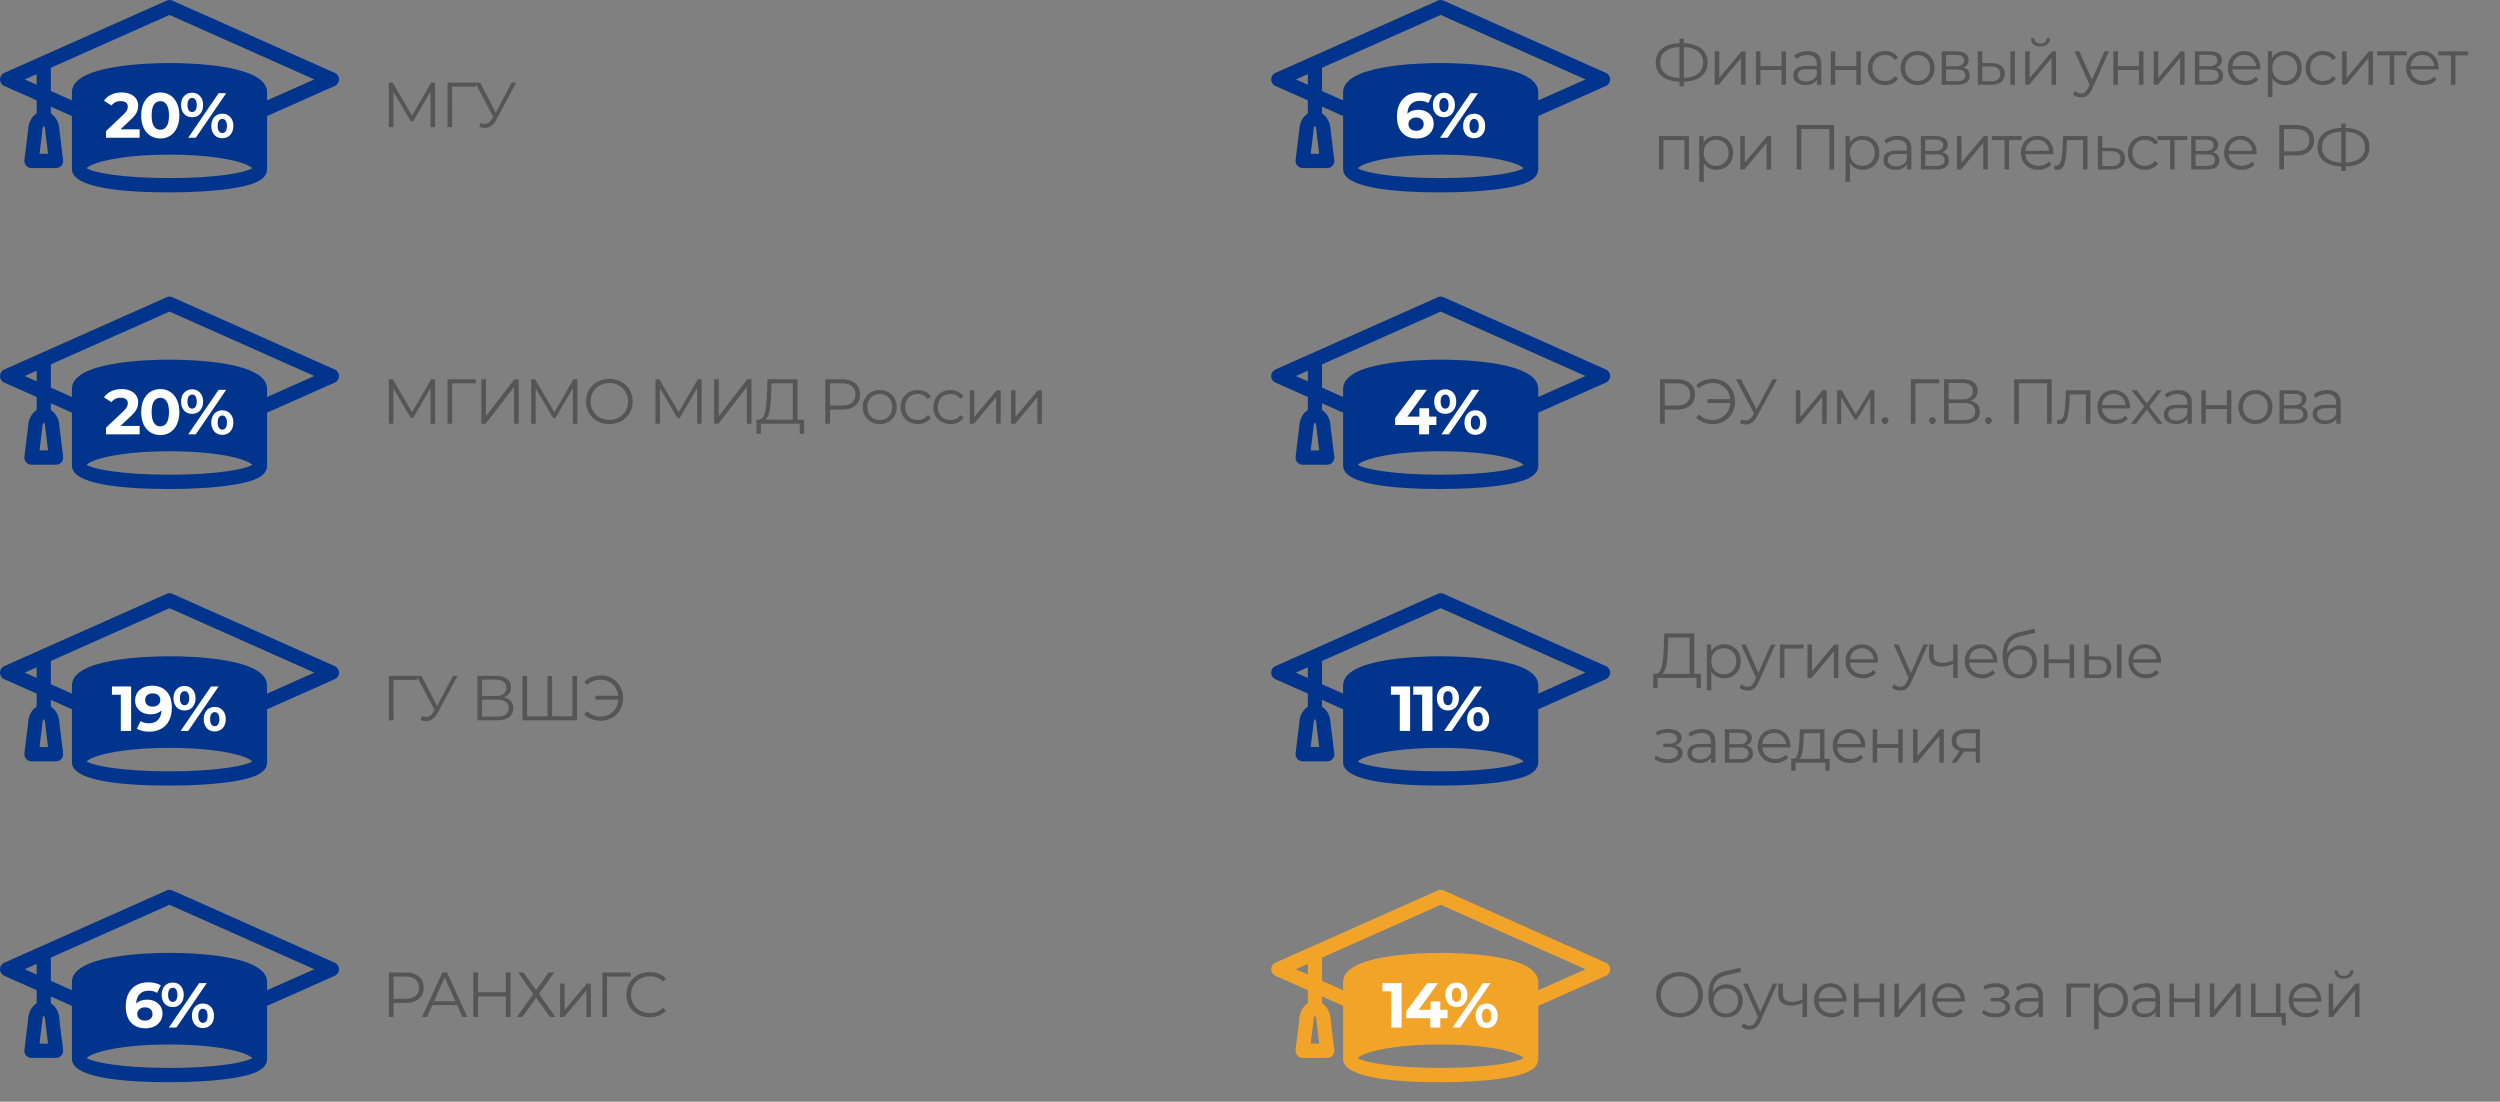 <svg width="472" height="208" viewBox="0 0 472 208" fill="none" xmlns="http://www.w3.org/2000/svg">
<rect x="0" y="0" width="472" height="208" fill="#808080" stroke="none"/>
<path d="M63.201 16.228L50.424 21.907V31.922C50.424 34.208 47.153 35.036 43.954 35.545C40.789 36.048 36.544 36.324 32.001 36.324C23.596 36.324 13.578 35.561 13.578 31.923V21.908L9.602 20.141V21.42C10.548 22.006 11.196 23.185 11.223 24.6L11.913 30.222C11.96 30.606 11.841 30.991 11.586 31.28C11.333 31.571 10.967 31.736 10.582 31.736H5.94C5.555 31.736 5.189 31.57 4.936 31.28C4.681 30.99 4.562 30.606 4.608 30.222L5.299 24.6C5.326 23.185 5.973 22.005 6.919 21.42V18.949L0.799 16.23C0.314 16.014 -1.52588e-05 15.529 -1.52588e-05 14.995C-1.52588e-05 14.461 0.312 13.979 0.798 13.763L31.458 0.116C31.804 -0.039 32.198 -0.039 32.544 0.116L63.202 13.762C63.688 13.977 64 14.462 64 14.994C64 15.529 63.686 16.013 63.201 16.228L63.201 16.228ZM9.065 29.038L8.552 24.853C8.545 24.798 8.542 24.743 8.542 24.687C8.542 24.21 8.376 23.882 8.262 23.755C8.149 23.884 7.982 24.211 7.982 24.687C7.982 24.743 7.98 24.798 7.973 24.853L7.459 29.038H9.065ZM47.635 31.762C46.803 30.801 41.735 29.2 32 29.2C22.22 29.2 17.153 30.816 16.36 31.76C17.565 32.563 22.966 33.625 32 33.625C41.021 33.625 46.419 32.567 47.635 31.762ZM6.921 15.999V13.986L4.657 14.993L6.921 15.999ZM32 2.823L9.601 12.791V17.189L13.577 18.955V17.415C13.577 12.302 27.679 11.904 32.001 11.904C36.322 11.904 50.424 12.302 50.424 17.415V18.955L59.344 14.99L32 2.823Z" fill="#01348D"/>
<path d="M26.363 24.416V26H20.015V24.74L23.255 21.68C23.599 21.352 23.831 21.072 23.951 20.84C24.071 20.6 24.131 20.364 24.131 20.132C24.131 19.796 24.015 19.54 23.783 19.364C23.559 19.18 23.227 19.088 22.787 19.088C22.419 19.088 22.087 19.16 21.791 19.304C21.495 19.44 21.247 19.648 21.047 19.928L19.631 19.016C19.959 18.528 20.411 18.148 20.987 17.876C21.563 17.596 22.223 17.456 22.967 17.456C23.591 17.456 24.135 17.56 24.599 17.768C25.071 17.968 25.435 18.256 25.691 18.632C25.955 19 26.087 19.436 26.087 19.94C26.087 20.396 25.991 20.824 25.799 21.224C25.607 21.624 25.235 22.08 24.683 22.592L22.751 24.416H26.363ZM30.261 26.144C29.565 26.144 28.945 25.972 28.401 25.628C27.857 25.284 27.429 24.788 27.117 24.14C26.813 23.484 26.661 22.704 26.661 21.8C26.661 20.896 26.813 20.12 27.117 19.472C27.429 18.816 27.857 18.316 28.401 17.972C28.945 17.628 29.565 17.456 30.261 17.456C30.957 17.456 31.577 17.628 32.121 17.972C32.665 18.316 33.089 18.816 33.393 19.472C33.705 20.12 33.861 20.896 33.861 21.8C33.861 22.704 33.705 23.484 33.393 24.14C33.089 24.788 32.665 25.284 32.121 25.628C31.577 25.972 30.957 26.144 30.261 26.144ZM30.261 24.5C30.773 24.5 31.173 24.28 31.461 23.84C31.757 23.4 31.905 22.72 31.905 21.8C31.905 20.88 31.757 20.2 31.461 19.76C31.173 19.32 30.773 19.1 30.261 19.1C29.757 19.1 29.357 19.32 29.061 19.76C28.773 20.2 28.629 20.88 28.629 21.8C28.629 22.72 28.773 23.4 29.061 23.84C29.357 24.28 29.757 24.5 30.261 24.5ZM36.27 22.136C35.654 22.136 35.15 21.928 34.758 21.512C34.374 21.088 34.182 20.524 34.182 19.82C34.182 19.116 34.374 18.556 34.758 18.14C35.15 17.716 35.654 17.504 36.27 17.504C36.886 17.504 37.386 17.716 37.77 18.14C38.154 18.556 38.346 19.116 38.346 19.82C38.346 20.524 38.154 21.088 37.77 21.512C37.386 21.928 36.886 22.136 36.27 22.136ZM41.274 17.6H42.702L36.966 26H35.538L41.274 17.6ZM36.27 21.152C36.542 21.152 36.754 21.04 36.906 20.816C37.066 20.592 37.146 20.26 37.146 19.82C37.146 19.38 37.066 19.048 36.906 18.824C36.754 18.6 36.542 18.488 36.27 18.488C36.006 18.488 35.794 18.604 35.634 18.836C35.474 19.06 35.394 19.388 35.394 19.82C35.394 20.252 35.474 20.584 35.634 20.816C35.794 21.04 36.006 21.152 36.27 21.152ZM41.97 26.096C41.57 26.096 41.21 26.004 40.89 25.82C40.578 25.628 40.334 25.356 40.158 25.004C39.982 24.652 39.894 24.244 39.894 23.78C39.894 23.316 39.982 22.908 40.158 22.556C40.334 22.204 40.578 21.936 40.89 21.752C41.21 21.56 41.57 21.464 41.97 21.464C42.586 21.464 43.086 21.676 43.47 22.1C43.862 22.516 44.058 23.076 44.058 23.78C44.058 24.484 43.862 25.048 43.47 25.472C43.086 25.888 42.586 26.096 41.97 26.096ZM41.97 25.112C42.242 25.112 42.454 25 42.606 24.776C42.766 24.544 42.846 24.212 42.846 23.78C42.846 23.348 42.766 23.02 42.606 22.796C42.454 22.564 42.242 22.448 41.97 22.448C41.706 22.448 41.494 22.56 41.334 22.784C41.174 23.008 41.094 23.34 41.094 23.78C41.094 24.22 41.174 24.552 41.334 24.776C41.494 25 41.706 25.112 41.97 25.112Z" fill="white"/>
<path d="M82.14 15.6V24H81.288V17.28L77.988 22.932H77.568L74.268 17.316V24H73.416V15.6H74.148L77.796 21.828L81.408 15.6H82.14ZM89.831 16.368H85.355L85.367 24H84.491V15.6H89.831V16.368ZM97.478 15.6L93.662 22.668C93.39 23.172 93.07 23.548 92.702 23.796C92.342 24.036 91.946 24.156 91.514 24.156C91.194 24.156 90.85 24.08 90.482 23.928L90.734 23.208C91.022 23.32 91.286 23.376 91.526 23.376C92.078 23.376 92.53 23.076 92.882 22.476L93.122 22.068L89.714 15.6H90.662L93.59 21.288L96.59 15.6H97.478Z" fill="#555555"/>
<path d="M63.201 72.228L50.424 77.907V87.922C50.424 90.208 47.153 91.036 43.954 91.545C40.789 92.048 36.544 92.324 32.001 92.324C23.596 92.324 13.578 91.561 13.578 87.923V77.908L9.602 76.141V77.42C10.548 78.007 11.196 79.185 11.223 80.6L11.913 86.222C11.96 86.606 11.841 86.991 11.586 87.281C11.333 87.571 10.967 87.736 10.582 87.736H5.94C5.555 87.736 5.189 87.57 4.936 87.281C4.681 86.99 4.562 86.606 4.608 86.222L5.299 80.6C5.326 79.185 5.973 78.005 6.919 77.42V74.949L0.799 72.23C0.314 72.014 -1.52588e-05 71.529 -1.52588e-05 70.995C-1.52588e-05 70.462 0.312 69.979 0.798 69.763L31.458 56.117C31.804 55.961 32.198 55.961 32.544 56.117L63.202 69.762C63.688 69.977 64 70.462 64 70.994C64 71.529 63.686 72.013 63.201 72.228L63.201 72.228ZM9.065 85.038L8.552 80.853C8.545 80.798 8.542 80.743 8.542 80.687C8.542 80.21 8.376 79.882 8.262 79.755C8.149 79.884 7.982 80.211 7.982 80.687C7.982 80.743 7.98 80.798 7.973 80.853L7.459 85.038H9.065ZM47.635 87.762C46.803 86.801 41.735 85.2 32 85.2C22.22 85.2 17.153 86.816 16.36 87.76C17.565 88.563 22.966 89.625 32 89.625C41.021 89.625 46.419 88.567 47.635 87.762ZM6.921 71.999V69.986L4.657 70.993L6.921 71.999ZM32 58.823L9.601 68.791V73.189L13.577 74.955V73.415C13.577 68.302 27.679 67.904 32.001 67.904C36.322 67.904 50.424 68.302 50.424 73.415V74.955L59.344 70.99L32 58.823Z" fill="#01348D"/>
<path d="M26.363 80.416V82H20.015V80.74L23.255 77.68C23.599 77.352 23.831 77.072 23.951 76.84C24.071 76.6 24.131 76.364 24.131 76.132C24.131 75.796 24.015 75.54 23.783 75.364C23.559 75.18 23.227 75.088 22.787 75.088C22.419 75.088 22.087 75.16 21.791 75.304C21.495 75.44 21.247 75.648 21.047 75.928L19.631 75.016C19.959 74.528 20.411 74.148 20.987 73.876C21.563 73.596 22.223 73.456 22.967 73.456C23.591 73.456 24.135 73.56 24.599 73.768C25.071 73.968 25.435 74.256 25.691 74.632C25.955 75 26.087 75.436 26.087 75.94C26.087 76.396 25.991 76.824 25.799 77.224C25.607 77.624 25.235 78.08 24.683 78.592L22.751 80.416H26.363ZM30.261 82.144C29.565 82.144 28.945 81.972 28.401 81.628C27.857 81.284 27.429 80.788 27.117 80.14C26.813 79.484 26.661 78.704 26.661 77.8C26.661 76.896 26.813 76.12 27.117 75.472C27.429 74.816 27.857 74.316 28.401 73.972C28.945 73.628 29.565 73.456 30.261 73.456C30.957 73.456 31.577 73.628 32.121 73.972C32.665 74.316 33.089 74.816 33.393 75.472C33.705 76.12 33.861 76.896 33.861 77.8C33.861 78.704 33.705 79.484 33.393 80.14C33.089 80.788 32.665 81.284 32.121 81.628C31.577 81.972 30.957 82.144 30.261 82.144ZM30.261 80.5C30.773 80.5 31.173 80.28 31.461 79.84C31.757 79.4 31.905 78.72 31.905 77.8C31.905 76.88 31.757 76.2 31.461 75.76C31.173 75.32 30.773 75.1 30.261 75.1C29.757 75.1 29.357 75.32 29.061 75.76C28.773 76.2 28.629 76.88 28.629 77.8C28.629 78.72 28.773 79.4 29.061 79.84C29.357 80.28 29.757 80.5 30.261 80.5ZM36.27 78.136C35.654 78.136 35.15 77.928 34.758 77.512C34.374 77.088 34.182 76.524 34.182 75.82C34.182 75.116 34.374 74.556 34.758 74.14C35.15 73.716 35.654 73.504 36.27 73.504C36.886 73.504 37.386 73.716 37.77 74.14C38.154 74.556 38.346 75.116 38.346 75.82C38.346 76.524 38.154 77.088 37.77 77.512C37.386 77.928 36.886 78.136 36.27 78.136ZM41.274 73.6H42.702L36.966 82H35.538L41.274 73.6ZM36.27 77.152C36.542 77.152 36.754 77.04 36.906 76.816C37.066 76.592 37.146 76.26 37.146 75.82C37.146 75.38 37.066 75.048 36.906 74.824C36.754 74.6 36.542 74.488 36.27 74.488C36.006 74.488 35.794 74.604 35.634 74.836C35.474 75.06 35.394 75.388 35.394 75.82C35.394 76.252 35.474 76.584 35.634 76.816C35.794 77.04 36.006 77.152 36.27 77.152ZM41.97 82.096C41.57 82.096 41.21 82.004 40.89 81.82C40.578 81.628 40.334 81.356 40.158 81.004C39.982 80.652 39.894 80.244 39.894 79.78C39.894 79.316 39.982 78.908 40.158 78.556C40.334 78.204 40.578 77.936 40.89 77.752C41.21 77.56 41.57 77.464 41.97 77.464C42.586 77.464 43.086 77.676 43.47 78.1C43.862 78.516 44.058 79.076 44.058 79.78C44.058 80.484 43.862 81.048 43.47 81.472C43.086 81.888 42.586 82.096 41.97 82.096ZM41.97 81.112C42.242 81.112 42.454 81 42.606 80.776C42.766 80.544 42.846 80.212 42.846 79.78C42.846 79.348 42.766 79.02 42.606 78.796C42.454 78.564 42.242 78.448 41.97 78.448C41.706 78.448 41.494 78.56 41.334 78.784C41.174 79.008 41.094 79.34 41.094 79.78C41.094 80.22 41.174 80.552 41.334 80.776C41.494 81 41.706 81.112 41.97 81.112Z" fill="white"/>
<path d="M82.14 71.6V80H81.288V73.28L77.988 78.932H77.568L74.268 73.316V80H73.416V71.6H74.148L77.796 77.828L81.408 71.6H82.14ZM89.831 72.368H85.355L85.367 80H84.491V71.6H89.831V72.368ZM90.878 71.6H91.754V78.56L97.13 71.6H97.934V80H97.058V73.052L91.682 80H90.878V71.6ZM109.012 71.6V80H108.161V73.28L104.86 78.932H104.44L101.14 73.316V80H100.288V71.6H101.02L104.668 77.828L108.28 71.6H109.012ZM115.047 80.072C114.215 80.072 113.459 79.888 112.779 79.52C112.107 79.144 111.579 78.632 111.195 77.984C110.819 77.336 110.631 76.608 110.631 75.8C110.631 74.992 110.819 74.264 111.195 73.616C111.579 72.968 112.107 72.46 112.779 72.092C113.459 71.716 114.215 71.528 115.047 71.528C115.879 71.528 116.627 71.712 117.291 72.08C117.963 72.448 118.491 72.96 118.875 73.616C119.259 74.264 119.451 74.992 119.451 75.8C119.451 76.608 119.259 77.34 118.875 77.996C118.491 78.644 117.963 79.152 117.291 79.52C116.627 79.888 115.879 80.072 115.047 80.072ZM115.047 79.28C115.711 79.28 116.311 79.132 116.847 78.836C117.383 78.532 117.803 78.116 118.107 77.588C118.411 77.052 118.563 76.456 118.563 75.8C118.563 75.144 118.411 74.552 118.107 74.024C117.803 73.488 117.383 73.072 116.847 72.776C116.311 72.472 115.711 72.32 115.047 72.32C114.383 72.32 113.779 72.472 113.235 72.776C112.699 73.072 112.275 73.488 111.963 74.024C111.659 74.552 111.507 75.144 111.507 75.8C111.507 76.456 111.659 77.052 111.963 77.588C112.275 78.116 112.699 78.532 113.235 78.836C113.779 79.132 114.383 79.28 115.047 79.28ZM132.475 71.6V80H131.623V73.28L128.323 78.932H127.903L124.603 73.316V80H123.751V71.6H124.483L128.131 77.828L131.743 71.6H132.475ZM134.826 71.6H135.702V78.56L141.078 71.6H141.882V80H141.006V73.052L135.63 80H134.826V71.6ZM151.823 79.232V81.884H150.995V80H143.663L143.651 81.884H142.823L142.835 79.232H143.255C143.807 79.2 144.191 78.764 144.407 77.924C144.623 77.076 144.755 75.876 144.803 74.324L144.899 71.6H150.563V79.232H151.823ZM145.595 74.408C145.555 75.688 145.455 76.744 145.295 77.576C145.143 78.4 144.883 78.952 144.515 79.232H149.687V72.368H145.667L145.595 74.408ZM158.959 71.6C160.031 71.6 160.871 71.856 161.479 72.368C162.087 72.88 162.391 73.584 162.391 74.48C162.391 75.376 162.087 76.08 161.479 76.592C160.871 77.096 160.031 77.348 158.959 77.348H156.703V80H155.815V71.6H158.959ZM158.935 76.568C159.767 76.568 160.403 76.388 160.843 76.028C161.283 75.66 161.503 75.144 161.503 74.48C161.503 73.8 161.283 73.28 160.843 72.92C160.403 72.552 159.767 72.368 158.935 72.368H156.703V76.568H158.935ZM166.102 80.06C165.494 80.06 164.946 79.924 164.458 79.652C163.97 79.372 163.586 78.988 163.306 78.5C163.026 78.012 162.886 77.46 162.886 76.844C162.886 76.228 163.026 75.676 163.306 75.188C163.586 74.7 163.97 74.32 164.458 74.048C164.946 73.776 165.494 73.64 166.102 73.64C166.71 73.64 167.258 73.776 167.746 74.048C168.234 74.32 168.614 74.7 168.886 75.188C169.166 75.676 169.306 76.228 169.306 76.844C169.306 77.46 169.166 78.012 168.886 78.5C168.614 78.988 168.234 79.372 167.746 79.652C167.258 79.924 166.71 80.06 166.102 80.06ZM166.102 79.304C166.55 79.304 166.95 79.204 167.302 79.004C167.662 78.796 167.942 78.504 168.142 78.128C168.342 77.752 168.442 77.324 168.442 76.844C168.442 76.364 168.342 75.936 168.142 75.56C167.942 75.184 167.662 74.896 167.302 74.696C166.95 74.488 166.55 74.384 166.102 74.384C165.654 74.384 165.25 74.488 164.89 74.696C164.538 74.896 164.258 75.184 164.05 75.56C163.85 75.936 163.75 76.364 163.75 76.844C163.75 77.324 163.85 77.752 164.05 78.128C164.258 78.504 164.538 78.796 164.89 79.004C165.25 79.204 165.654 79.304 166.102 79.304ZM173.287 80.06C172.663 80.06 172.103 79.924 171.607 79.652C171.119 79.38 170.735 79 170.455 78.512C170.175 78.016 170.035 77.46 170.035 76.844C170.035 76.228 170.175 75.676 170.455 75.188C170.735 74.7 171.119 74.32 171.607 74.048C172.103 73.776 172.663 73.64 173.287 73.64C173.831 73.64 174.315 73.748 174.739 73.964C175.171 74.172 175.511 74.48 175.759 74.888L175.123 75.32C174.915 75.008 174.651 74.776 174.331 74.624C174.011 74.464 173.663 74.384 173.287 74.384C172.831 74.384 172.419 74.488 172.051 74.696C171.691 74.896 171.407 75.184 171.199 75.56C170.999 75.936 170.899 76.364 170.899 76.844C170.899 77.332 170.999 77.764 171.199 78.14C171.407 78.508 171.691 78.796 172.051 79.004C172.419 79.204 172.831 79.304 173.287 79.304C173.663 79.304 174.011 79.228 174.331 79.076C174.651 78.924 174.915 78.692 175.123 78.38L175.759 78.812C175.511 79.22 175.171 79.532 174.739 79.748C174.307 79.956 173.823 80.06 173.287 80.06ZM179.464 80.06C178.84 80.06 178.28 79.924 177.784 79.652C177.296 79.38 176.912 79 176.632 78.512C176.352 78.016 176.212 77.46 176.212 76.844C176.212 76.228 176.352 75.676 176.632 75.188C176.912 74.7 177.296 74.32 177.784 74.048C178.28 73.776 178.84 73.64 179.464 73.64C180.008 73.64 180.492 73.748 180.916 73.964C181.348 74.172 181.688 74.48 181.936 74.888L181.3 75.32C181.092 75.008 180.828 74.776 180.508 74.624C180.188 74.464 179.84 74.384 179.464 74.384C179.008 74.384 178.596 74.488 178.228 74.696C177.868 74.896 177.584 75.184 177.376 75.56C177.176 75.936 177.076 76.364 177.076 76.844C177.076 77.332 177.176 77.764 177.376 78.14C177.584 78.508 177.868 78.796 178.228 79.004C178.596 79.204 179.008 79.304 179.464 79.304C179.84 79.304 180.188 79.228 180.508 79.076C180.828 78.924 181.092 78.692 181.3 78.38L181.936 78.812C181.688 79.22 181.348 79.532 180.916 79.748C180.484 79.956 180 80.06 179.464 80.06ZM183.105 73.688H183.957V78.704L188.169 73.688H188.925V80H188.073V74.984L183.873 80H183.105V73.688ZM190.887 73.688H191.739V78.704L195.951 73.688H196.707V80H195.855V74.984L191.655 80H190.887V73.688Z" fill="#555555"/>
<path d="M63.201 128.228L50.424 133.907V143.922C50.424 146.208 47.153 147.036 43.954 147.545C40.789 148.048 36.544 148.324 32.001 148.324C23.596 148.324 13.578 147.561 13.578 143.923V133.908L9.602 132.141V133.42C10.548 134.006 11.196 135.185 11.223 136.6L11.913 142.222C11.96 142.606 11.841 142.991 11.586 143.281C11.333 143.571 10.967 143.736 10.582 143.736H5.94C5.555 143.736 5.189 143.57 4.936 143.281C4.681 142.99 4.562 142.606 4.608 142.222L5.299 136.6C5.326 135.185 5.973 134.005 6.919 133.42V130.949L0.799 128.23C0.314 128.014 -1.52588e-05 127.529 -1.52588e-05 126.995C-1.52588e-05 126.461 0.312 125.979 0.798 125.763L31.458 112.116C31.804 111.961 32.198 111.961 32.544 112.116L63.202 125.762C63.688 125.977 64 126.462 64 126.994C64 127.529 63.686 128.013 63.201 128.228L63.201 128.228ZM9.065 141.038L8.552 136.853C8.545 136.798 8.542 136.743 8.542 136.687C8.542 136.21 8.376 135.882 8.262 135.755C8.149 135.884 7.982 136.211 7.982 136.687C7.982 136.743 7.98 136.798 7.973 136.853L7.459 141.038H9.065ZM47.635 143.762C46.803 142.801 41.735 141.2 32 141.2C22.22 141.2 17.153 142.816 16.36 143.76C17.565 144.563 22.966 145.625 32 145.625C41.021 145.625 46.419 144.567 47.635 143.762ZM6.921 127.999V125.986L4.657 126.993L6.921 127.999ZM32 114.823L9.601 124.791V129.189L13.577 130.955V129.415C13.577 124.301 27.679 123.904 32.001 123.904C36.322 123.904 50.424 124.301 50.424 129.415V130.955L59.344 126.99L32 114.823Z" fill="#01348D"/>
<path d="M24.756 129.6V138H22.812V131.16H21.132V129.6H24.756ZM28.688 129.456C29.864 129.456 30.784 129.816 31.448 130.536C32.112 131.248 32.444 132.276 32.444 133.62C32.444 134.572 32.264 135.388 31.904 136.068C31.552 136.748 31.052 137.264 30.404 137.616C29.756 137.968 29.008 138.144 28.16 138.144C27.712 138.144 27.284 138.096 26.876 138C26.468 137.896 26.12 137.752 25.832 137.568L26.552 136.14C26.96 136.42 27.484 136.56 28.124 136.56C28.836 136.56 29.4 136.352 29.816 135.936C30.232 135.512 30.456 134.904 30.488 134.112C29.984 134.616 29.288 134.868 28.4 134.868C27.864 134.868 27.376 134.76 26.936 134.544C26.496 134.328 26.148 134.024 25.892 133.632C25.636 133.232 25.508 132.772 25.508 132.252C25.508 131.692 25.648 131.2 25.928 130.776C26.208 130.352 26.588 130.028 27.068 129.804C27.556 129.572 28.096 129.456 28.688 129.456ZM28.832 133.416C29.256 133.416 29.6 133.3 29.864 133.068C30.136 132.828 30.272 132.524 30.272 132.156C30.272 131.788 30.14 131.488 29.876 131.256C29.62 131.024 29.264 130.908 28.808 130.908C28.392 130.908 28.052 131.02 27.788 131.244C27.532 131.468 27.404 131.772 27.404 132.156C27.404 132.54 27.532 132.848 27.788 133.08C28.052 133.304 28.4 133.416 28.832 133.416ZM34.84 134.136C34.224 134.136 33.72 133.928 33.328 133.512C32.944 133.088 32.752 132.524 32.752 131.82C32.752 131.116 32.944 130.556 33.328 130.14C33.72 129.716 34.224 129.504 34.84 129.504C35.456 129.504 35.956 129.716 36.34 130.14C36.724 130.556 36.916 131.116 36.916 131.82C36.916 132.524 36.724 133.088 36.34 133.512C35.956 133.928 35.456 134.136 34.84 134.136ZM39.844 129.6H41.272L35.536 138H34.108L39.844 129.6ZM34.84 133.152C35.112 133.152 35.324 133.04 35.476 132.816C35.636 132.592 35.716 132.26 35.716 131.82C35.716 131.38 35.636 131.048 35.476 130.824C35.324 130.6 35.112 130.488 34.84 130.488C34.576 130.488 34.364 130.604 34.204 130.836C34.044 131.06 33.964 131.388 33.964 131.82C33.964 132.252 34.044 132.584 34.204 132.816C34.364 133.04 34.576 133.152 34.84 133.152ZM40.54 138.096C40.14 138.096 39.78 138.004 39.46 137.82C39.148 137.628 38.904 137.356 38.728 137.004C38.552 136.652 38.464 136.244 38.464 135.78C38.464 135.316 38.552 134.908 38.728 134.556C38.904 134.204 39.148 133.936 39.46 133.752C39.78 133.56 40.14 133.464 40.54 133.464C41.156 133.464 41.656 133.676 42.04 134.1C42.432 134.516 42.628 135.076 42.628 135.78C42.628 136.484 42.432 137.048 42.04 137.472C41.656 137.888 41.156 138.096 40.54 138.096ZM40.54 137.112C40.812 137.112 41.024 137 41.176 136.776C41.336 136.544 41.416 136.212 41.416 135.78C41.416 135.348 41.336 135.02 41.176 134.796C41.024 134.564 40.812 134.448 40.54 134.448C40.276 134.448 40.064 134.56 39.904 134.784C39.744 135.008 39.664 135.34 39.664 135.78C39.664 136.22 39.744 136.552 39.904 136.776C40.064 137 40.276 137.112 40.54 137.112Z" fill="white"/>
<path d="M78.756 128.368H74.28L74.292 136H73.416V127.6H78.756V128.368ZM86.403 127.6L82.587 134.668C82.315 135.172 81.995 135.548 81.627 135.796C81.267 136.036 80.871 136.156 80.439 136.156C80.119 136.156 79.775 136.08 79.407 135.928L79.659 135.208C79.947 135.32 80.211 135.376 80.451 135.376C81.003 135.376 81.455 135.076 81.807 134.476L82.047 134.068L78.639 127.6H79.587L82.515 133.288L85.515 127.6H86.403ZM95.12 131.668C95.704 131.788 96.148 132.024 96.452 132.376C96.756 132.72 96.908 133.172 96.908 133.732C96.908 134.46 96.648 135.02 96.128 135.412C95.616 135.804 94.86 136 93.86 136H90.14V127.6H93.632C94.528 127.6 95.228 127.784 95.732 128.152C96.236 128.52 96.488 129.052 96.488 129.748C96.488 130.22 96.368 130.62 96.128 130.948C95.888 131.268 95.552 131.508 95.12 131.668ZM91.016 131.404H93.584C94.232 131.404 94.728 131.272 95.072 131.008C95.424 130.744 95.6 130.36 95.6 129.856C95.6 129.352 95.424 128.968 95.072 128.704C94.728 128.44 94.232 128.308 93.584 128.308H91.016V131.404ZM93.86 135.292C95.308 135.292 96.032 134.752 96.032 133.672C96.032 132.616 95.308 132.088 93.86 132.088H91.016V135.292H93.86ZM108.944 127.6V136H98.648V127.6H99.524V135.232H103.364V127.6H104.24V135.232H108.068V127.6H108.944ZM113.465 127.528C114.249 127.528 114.957 127.712 115.589 128.08C116.229 128.448 116.729 128.96 117.089 129.616C117.457 130.264 117.641 130.992 117.641 131.8C117.641 132.608 117.457 133.34 117.089 133.996C116.729 134.644 116.229 135.152 115.589 135.52C114.957 135.888 114.249 136.072 113.465 136.072C112.809 136.072 112.209 135.968 111.665 135.76C111.121 135.552 110.665 135.244 110.297 134.836L110.849 134.272C111.513 134.944 112.373 135.28 113.429 135.28C114.021 135.28 114.561 135.144 115.049 134.872C115.537 134.592 115.929 134.212 116.225 133.732C116.529 133.244 116.701 132.696 116.741 132.088H112.409V131.356H116.729C116.665 130.772 116.481 130.252 116.177 129.796C115.881 129.332 115.493 128.972 115.013 128.716C114.533 128.452 114.005 128.32 113.429 128.32C112.373 128.32 111.513 128.656 110.849 129.328L110.297 128.764C110.665 128.356 111.121 128.048 111.665 127.84C112.209 127.632 112.809 127.528 113.465 127.528Z" fill="#555555"/>
<path d="M63.201 184.228L50.424 189.907V199.922C50.424 202.208 47.153 203.036 43.954 203.545C40.789 204.048 36.544 204.324 32.001 204.324C23.596 204.324 13.578 203.561 13.578 199.923V189.908L9.602 188.141V189.42C10.548 190.006 11.196 191.185 11.223 192.6L11.913 198.222C11.96 198.606 11.841 198.991 11.586 199.281C11.333 199.571 10.967 199.736 10.582 199.736H5.94C5.555 199.736 5.189 199.57 4.936 199.281C4.681 198.99 4.562 198.606 4.608 198.222L5.299 192.6C5.326 191.185 5.973 190.005 6.919 189.42V186.949L0.799 184.23C0.314 184.014 -1.52588e-05 183.529 -1.52588e-05 182.995C-1.52588e-05 182.461 0.312 181.979 0.798 181.763L31.458 168.116C31.804 167.961 32.198 167.961 32.544 168.116L63.202 181.762C63.688 181.977 64 182.462 64 182.994C64 183.529 63.686 184.013 63.201 184.228L63.201 184.228ZM9.065 197.038L8.552 192.853C8.545 192.798 8.542 192.743 8.542 192.687C8.542 192.21 8.376 191.882 8.262 191.755C8.149 191.884 7.982 192.211 7.982 192.687C7.982 192.743 7.98 192.798 7.973 192.853L7.459 197.038H9.065ZM47.635 199.762C46.803 198.801 41.735 197.2 32 197.2C22.22 197.2 17.153 198.816 16.36 199.76C17.565 200.563 22.966 201.625 32 201.625C41.021 201.625 46.419 200.567 47.635 199.762ZM6.921 183.999V181.986L4.657 182.993L6.921 183.999ZM32 170.823L9.601 180.791V185.189L13.577 186.955V185.415C13.577 180.301 27.679 179.904 32.001 179.904C36.322 179.904 50.424 180.301 50.424 185.415V186.955L59.344 182.99L32 170.823Z" fill="#01348D"/>
<path d="M27.787 188.732C28.323 188.732 28.811 188.84 29.251 189.056C29.691 189.272 30.039 189.58 30.295 189.98C30.551 190.372 30.679 190.828 30.679 191.348C30.679 191.908 30.539 192.4 30.259 192.824C29.979 193.248 29.595 193.576 29.107 193.808C28.627 194.032 28.091 194.144 27.499 194.144C26.323 194.144 25.403 193.784 24.739 193.064C24.075 192.344 23.743 191.316 23.743 189.98C23.743 189.028 23.923 188.212 24.283 187.532C24.643 186.852 25.143 186.336 25.783 185.984C26.431 185.632 27.179 185.456 28.027 185.456C28.475 185.456 28.903 185.508 29.311 185.612C29.727 185.708 30.079 185.848 30.367 186.032L29.647 187.46C29.231 187.18 28.707 187.04 28.075 187.04C27.363 187.04 26.799 187.248 26.383 187.664C25.967 188.08 25.743 188.684 25.711 189.476C26.207 188.98 26.899 188.732 27.787 188.732ZM27.391 192.692C27.807 192.692 28.143 192.58 28.399 192.356C28.663 192.132 28.795 191.828 28.795 191.444C28.795 191.06 28.663 190.756 28.399 190.532C28.143 190.3 27.799 190.184 27.367 190.184C26.943 190.184 26.595 190.304 26.323 190.544C26.051 190.776 25.915 191.076 25.915 191.444C25.915 191.812 26.047 192.112 26.311 192.344C26.575 192.576 26.935 192.692 27.391 192.692ZM32.613 190.136C31.997 190.136 31.493 189.928 31.101 189.512C30.717 189.088 30.525 188.524 30.525 187.82C30.525 187.116 30.717 186.556 31.101 186.14C31.493 185.716 31.997 185.504 32.613 185.504C33.229 185.504 33.729 185.716 34.113 186.14C34.497 186.556 34.689 187.116 34.689 187.82C34.689 188.524 34.497 189.088 34.113 189.512C33.729 189.928 33.229 190.136 32.613 190.136ZM37.617 185.6H39.045L33.309 194H31.881L37.617 185.6ZM32.613 189.152C32.885 189.152 33.097 189.04 33.249 188.816C33.409 188.592 33.489 188.26 33.489 187.82C33.489 187.38 33.409 187.048 33.249 186.824C33.097 186.6 32.885 186.488 32.613 186.488C32.349 186.488 32.137 186.604 31.977 186.836C31.817 187.06 31.737 187.388 31.737 187.82C31.737 188.252 31.817 188.584 31.977 188.816C32.137 189.04 32.349 189.152 32.613 189.152ZM38.313 194.096C37.913 194.096 37.553 194.004 37.233 193.82C36.921 193.628 36.677 193.356 36.501 193.004C36.325 192.652 36.237 192.244 36.237 191.78C36.237 191.316 36.325 190.908 36.501 190.556C36.677 190.204 36.921 189.936 37.233 189.752C37.553 189.56 37.913 189.464 38.313 189.464C38.929 189.464 39.429 189.676 39.813 190.1C40.205 190.516 40.401 191.076 40.401 191.78C40.401 192.484 40.205 193.048 39.813 193.472C39.429 193.888 38.929 194.096 38.313 194.096ZM38.313 193.112C38.585 193.112 38.797 193 38.949 192.776C39.109 192.544 39.189 192.212 39.189 191.78C39.189 191.348 39.109 191.02 38.949 190.796C38.797 190.564 38.585 190.448 38.313 190.448C38.049 190.448 37.837 190.56 37.677 190.784C37.517 191.008 37.437 191.34 37.437 191.78C37.437 192.22 37.517 192.552 37.677 192.776C37.837 193 38.049 193.112 38.313 193.112Z" fill="white"/>
<path d="M76.56 183.6C77.632 183.6 78.472 183.856 79.08 184.368C79.688 184.88 79.992 185.584 79.992 186.48C79.992 187.376 79.688 188.08 79.08 188.592C78.472 189.096 77.632 189.348 76.56 189.348H74.304V192H73.416V183.6H76.56ZM76.536 188.568C77.368 188.568 78.004 188.388 78.444 188.028C78.884 187.66 79.104 187.144 79.104 186.48C79.104 185.8 78.884 185.28 78.444 184.92C78.004 184.552 77.368 184.368 76.536 184.368H74.304V188.568H76.536ZM86.293 189.756H81.612L80.605 192H79.68L83.52 183.6H84.397L88.237 192H87.3L86.293 189.756ZM85.969 189.036L83.953 184.524L81.936 189.036H85.969ZM96.386 183.6V192H95.51V188.124H90.254V192H89.366V183.6H90.254V187.344H95.51V183.6H96.386ZM98.826 183.6L101.214 186.924L103.59 183.6H104.634L101.766 187.632L104.862 192H103.818L101.214 188.388L98.61 192H97.59L100.674 187.668L97.806 183.6H98.826ZM105.745 185.688H106.597V190.704L110.809 185.688H111.565V192H110.713V186.984L106.513 192H105.745V185.688ZM119.071 184.368H114.595L114.607 192H113.731V183.6H119.071V184.368ZM122.653 192.072C121.821 192.072 121.069 191.888 120.397 191.52C119.733 191.152 119.209 190.644 118.825 189.996C118.449 189.34 118.261 188.608 118.261 187.8C118.261 186.992 118.449 186.264 118.825 185.616C119.209 184.96 119.737 184.448 120.409 184.08C121.081 183.712 121.833 183.528 122.665 183.528C123.289 183.528 123.865 183.632 124.393 183.84C124.921 184.048 125.369 184.352 125.737 184.752L125.173 185.316C124.517 184.652 123.689 184.32 122.689 184.32C122.025 184.32 121.421 184.472 120.877 184.776C120.333 185.08 119.905 185.496 119.593 186.024C119.289 186.552 119.137 187.144 119.137 187.8C119.137 188.456 119.289 189.048 119.593 189.576C119.905 190.104 120.333 190.52 120.877 190.824C121.421 191.128 122.025 191.28 122.689 191.28C123.697 191.28 124.525 190.944 125.173 190.272L125.737 190.836C125.369 191.236 124.917 191.544 124.381 191.76C123.853 191.968 123.277 192.072 122.653 192.072Z" fill="#555555"/>
<path d="M303.201 16.228L290.424 21.907V31.922C290.424 34.208 287.153 35.036 283.954 35.545C280.789 36.048 276.544 36.324 272.001 36.324C263.597 36.324 253.578 35.561 253.578 31.923V21.908L249.602 20.141V21.42C250.548 22.006 251.196 23.185 251.223 24.6L251.913 30.222C251.96 30.606 251.841 30.991 251.586 31.28C251.333 31.571 250.967 31.736 250.582 31.736H245.94C245.555 31.736 245.189 31.57 244.936 31.28C244.681 30.99 244.562 30.606 244.608 30.222L245.299 24.6C245.326 23.185 245.973 22.005 246.919 21.42V18.949L240.799 16.23C240.314 16.014 240 15.529 240 14.995C240 14.461 240.312 13.979 240.798 13.763L271.458 0.116C271.804 -0.039 272.198 -0.039 272.544 0.116L303.202 13.762C303.688 13.977 304 14.462 304 14.994C304 15.529 303.686 16.013 303.201 16.228L303.201 16.228ZM249.065 29.038L248.552 24.853C248.545 24.798 248.542 24.743 248.542 24.687C248.542 24.21 248.376 23.882 248.262 23.755C248.149 23.884 247.982 24.211 247.982 24.687C247.982 24.743 247.98 24.798 247.973 24.853L247.459 29.038H249.065ZM287.635 31.762C286.803 30.801 281.735 29.2 272 29.2C262.22 29.2 257.153 30.816 256.36 31.76C257.565 32.563 262.966 33.625 272 33.625C281.021 33.625 286.419 32.567 287.635 31.762ZM246.921 15.999V13.986L244.657 14.993L246.921 15.999ZM272 2.823L249.601 12.791V17.189L253.577 18.955V17.415C253.577 12.302 267.679 11.904 272 11.904C276.322 11.904 290.424 12.302 290.424 17.415V18.955L299.344 14.99L272 2.823Z" fill="#01348D"/>
<path d="M267.787 20.732C268.323 20.732 268.811 20.84 269.251 21.056C269.691 21.272 270.039 21.58 270.295 21.98C270.551 22.372 270.679 22.828 270.679 23.348C270.679 23.908 270.539 24.4 270.259 24.824C269.979 25.248 269.595 25.576 269.107 25.808C268.627 26.032 268.091 26.144 267.499 26.144C266.323 26.144 265.403 25.784 264.739 25.064C264.075 24.344 263.743 23.316 263.743 21.98C263.743 21.028 263.923 20.212 264.283 19.532C264.643 18.852 265.143 18.336 265.783 17.984C266.431 17.632 267.179 17.456 268.027 17.456C268.475 17.456 268.903 17.508 269.311 17.612C269.727 17.708 270.079 17.848 270.367 18.032L269.647 19.46C269.231 19.18 268.707 19.04 268.075 19.04C267.363 19.04 266.799 19.248 266.383 19.664C265.967 20.08 265.743 20.684 265.711 21.476C266.207 20.98 266.899 20.732 267.787 20.732ZM267.391 24.692C267.807 24.692 268.143 24.58 268.399 24.356C268.663 24.132 268.795 23.828 268.795 23.444C268.795 23.06 268.663 22.756 268.399 22.532C268.143 22.3 267.799 22.184 267.367 22.184C266.943 22.184 266.595 22.304 266.323 22.544C266.051 22.776 265.915 23.076 265.915 23.444C265.915 23.812 266.047 24.112 266.311 24.344C266.575 24.576 266.935 24.692 267.391 24.692ZM272.613 22.136C271.997 22.136 271.493 21.928 271.101 21.512C270.717 21.088 270.525 20.524 270.525 19.82C270.525 19.116 270.717 18.556 271.101 18.14C271.493 17.716 271.997 17.504 272.613 17.504C273.229 17.504 273.729 17.716 274.113 18.14C274.497 18.556 274.689 19.116 274.689 19.82C274.689 20.524 274.497 21.088 274.113 21.512C273.729 21.928 273.229 22.136 272.613 22.136ZM277.617 17.6H279.045L273.309 26H271.881L277.617 17.6ZM272.613 21.152C272.885 21.152 273.097 21.04 273.249 20.816C273.409 20.592 273.489 20.26 273.489 19.82C273.489 19.38 273.409 19.048 273.249 18.824C273.097 18.6 272.885 18.488 272.613 18.488C272.349 18.488 272.137 18.604 271.977 18.836C271.817 19.06 271.737 19.388 271.737 19.82C271.737 20.252 271.817 20.584 271.977 20.816C272.137 21.04 272.349 21.152 272.613 21.152ZM278.313 26.096C277.913 26.096 277.553 26.004 277.233 25.82C276.921 25.628 276.677 25.356 276.501 25.004C276.325 24.652 276.237 24.244 276.237 23.78C276.237 23.316 276.325 22.908 276.501 22.556C276.677 22.204 276.921 21.936 277.233 21.752C277.553 21.56 277.913 21.464 278.313 21.464C278.929 21.464 279.429 21.676 279.813 22.1C280.205 22.516 280.401 23.076 280.401 23.78C280.401 24.484 280.205 25.048 279.813 25.472C279.429 25.888 278.929 26.096 278.313 26.096ZM278.313 25.112C278.585 25.112 278.797 25 278.949 24.776C279.109 24.544 279.189 24.212 279.189 23.78C279.189 23.348 279.109 23.02 278.949 22.796C278.797 22.564 278.585 22.448 278.313 22.448C278.049 22.448 277.837 22.56 277.677 22.784C277.517 23.008 277.437 23.34 277.437 23.78C277.437 24.22 277.517 24.552 277.677 24.776C277.837 25 278.049 25.112 278.313 25.112Z" fill="white"/>
<path d="M322.404 11.788C322.404 12.9 322.008 13.776 321.216 14.416C320.432 15.048 319.332 15.384 317.916 15.424V16.288H317.088V15.424C315.672 15.376 314.568 15.036 313.776 14.404C312.992 13.772 312.6 12.9 312.6 11.788C312.6 10.676 312.992 9.804 313.776 9.172C314.568 8.54 315.672 8.2 317.088 8.152V7.312H317.916V8.152C319.324 8.2 320.424 8.544 321.216 9.184C322.008 9.816 322.404 10.684 322.404 11.788ZM317.916 14.716C319.076 14.668 319.972 14.392 320.604 13.888C321.236 13.384 321.552 12.684 321.552 11.788C321.552 10.892 321.232 10.192 320.592 9.688C319.96 9.184 319.068 8.912 317.916 8.872V14.716ZM313.452 11.788C313.452 12.684 313.768 13.384 314.4 13.888C315.04 14.384 315.936 14.66 317.088 14.716V8.872C315.92 8.92 315.02 9.196 314.388 9.7C313.764 10.196 313.452 10.892 313.452 11.788ZM323.736 9.688H324.588V14.704L328.8 9.688H329.556V16H328.704V10.984L324.504 16H323.736V9.688ZM331.518 9.688H332.37V12.484H336.342V9.688H337.194V16H336.342V13.216H332.37V16H331.518V9.688ZM341.307 9.64C342.131 9.64 342.763 9.848 343.203 10.264C343.643 10.672 343.863 11.28 343.863 12.088V16H343.047V15.016C342.855 15.344 342.571 15.6 342.195 15.784C341.827 15.968 341.387 16.06 340.875 16.06C340.171 16.06 339.611 15.892 339.195 15.556C338.779 15.22 338.571 14.776 338.571 14.224C338.571 13.688 338.763 13.256 339.147 12.928C339.539 12.6 340.159 12.436 341.007 12.436H343.011V12.052C343.011 11.508 342.859 11.096 342.555 10.816C342.251 10.528 341.807 10.384 341.223 10.384C340.823 10.384 340.439 10.452 340.071 10.588C339.703 10.716 339.387 10.896 339.123 11.128L338.739 10.492C339.059 10.22 339.443 10.012 339.891 9.868C340.339 9.716 340.811 9.64 341.307 9.64ZM341.007 15.388C341.487 15.388 341.899 15.28 342.243 15.064C342.587 14.84 342.843 14.52 343.011 14.104V13.072H341.031C339.951 13.072 339.411 13.448 339.411 14.2C339.411 14.568 339.551 14.86 339.831 15.076C340.111 15.284 340.503 15.388 341.007 15.388ZM345.651 9.688H346.503V12.484H350.475V9.688H351.327V16H350.475V13.216H346.503V16H345.651V9.688ZM355.909 16.06C355.285 16.06 354.725 15.924 354.229 15.652C353.741 15.38 353.357 15 353.077 14.512C352.797 14.016 352.657 13.46 352.657 12.844C352.657 12.228 352.797 11.676 353.077 11.188C353.357 10.7 353.741 10.32 354.229 10.048C354.725 9.776 355.285 9.64 355.909 9.64C356.453 9.64 356.937 9.748 357.361 9.964C357.793 10.172 358.133 10.48 358.381 10.888L357.745 11.32C357.537 11.008 357.273 10.776 356.953 10.624C356.633 10.464 356.285 10.384 355.909 10.384C355.453 10.384 355.041 10.488 354.673 10.696C354.313 10.896 354.029 11.184 353.821 11.56C353.621 11.936 353.521 12.364 353.521 12.844C353.521 13.332 353.621 13.764 353.821 14.14C354.029 14.508 354.313 14.796 354.673 15.004C355.041 15.204 355.453 15.304 355.909 15.304C356.285 15.304 356.633 15.228 356.953 15.076C357.273 14.924 357.537 14.692 357.745 14.38L358.381 14.812C358.133 15.22 357.793 15.532 357.361 15.748C356.929 15.956 356.445 16.06 355.909 16.06ZM362.049 16.06C361.441 16.06 360.893 15.924 360.405 15.652C359.917 15.372 359.533 14.988 359.253 14.5C358.973 14.012 358.833 13.46 358.833 12.844C358.833 12.228 358.973 11.676 359.253 11.188C359.533 10.7 359.917 10.32 360.405 10.048C360.893 9.776 361.441 9.64 362.049 9.64C362.657 9.64 363.205 9.776 363.693 10.048C364.181 10.32 364.561 10.7 364.833 11.188C365.113 11.676 365.253 12.228 365.253 12.844C365.253 13.46 365.113 14.012 364.833 14.5C364.561 14.988 364.181 15.372 363.693 15.652C363.205 15.924 362.657 16.06 362.049 16.06ZM362.049 15.304C362.497 15.304 362.897 15.204 363.249 15.004C363.609 14.796 363.889 14.504 364.089 14.128C364.289 13.752 364.389 13.324 364.389 12.844C364.389 12.364 364.289 11.936 364.089 11.56C363.889 11.184 363.609 10.896 363.249 10.696C362.897 10.488 362.497 10.384 362.049 10.384C361.601 10.384 361.197 10.488 360.837 10.696C360.485 10.896 360.205 11.184 359.997 11.56C359.797 11.936 359.697 12.364 359.697 12.844C359.697 13.324 359.797 13.752 359.997 14.128C360.205 14.504 360.485 14.796 360.837 15.004C361.197 15.204 361.601 15.304 362.049 15.304ZM370.614 12.736C371.47 12.936 371.898 13.452 371.898 14.284C371.898 14.836 371.694 15.26 371.286 15.556C370.878 15.852 370.27 16 369.462 16H366.594V9.688H369.378C370.098 9.688 370.662 9.828 371.07 10.108C371.478 10.388 371.682 10.788 371.682 11.308C371.682 11.652 371.586 11.948 371.394 12.196C371.21 12.436 370.95 12.616 370.614 12.736ZM367.422 12.496H369.318C369.806 12.496 370.178 12.404 370.434 12.22C370.698 12.036 370.83 11.768 370.83 11.416C370.83 11.064 370.698 10.8 370.434 10.624C370.178 10.448 369.806 10.36 369.318 10.36H367.422V12.496ZM369.426 15.328C369.97 15.328 370.378 15.24 370.65 15.064C370.922 14.888 371.058 14.612 371.058 14.236C371.058 13.86 370.934 13.584 370.686 13.408C370.438 13.224 370.046 13.132 369.51 13.132H367.422V15.328H369.426ZM376.067 11.92C376.859 11.928 377.463 12.104 377.879 12.448C378.295 12.792 378.503 13.288 378.503 13.936C378.503 14.608 378.279 15.124 377.831 15.484C377.383 15.844 376.743 16.02 375.911 16.012L373.415 16V9.688H374.267V11.896L376.067 11.92ZM379.559 9.688H380.411V16H379.559V9.688ZM375.863 15.364C376.447 15.372 376.887 15.256 377.183 15.016C377.487 14.768 377.639 14.408 377.639 13.936C377.639 13.472 377.491 13.128 377.195 12.904C376.899 12.68 376.455 12.564 375.863 12.556L374.267 12.532V15.34L375.863 15.364ZM382.357 9.688H383.209V14.704L387.421 9.688H388.177V16H387.325V10.984L383.125 16H382.357V9.688ZM385.225 8.776C384.681 8.776 384.249 8.64 383.929 8.368C383.609 8.096 383.445 7.712 383.437 7.216H384.049C384.057 7.528 384.169 7.78 384.385 7.972C384.601 8.156 384.881 8.248 385.225 8.248C385.569 8.248 385.849 8.156 386.065 7.972C386.289 7.78 386.405 7.528 386.413 7.216H387.025C387.017 7.712 386.849 8.096 386.521 8.368C386.201 8.64 385.769 8.776 385.225 8.776ZM398.163 9.688L395.007 16.756C394.751 17.348 394.455 17.768 394.119 18.016C393.783 18.264 393.379 18.388 392.907 18.388C392.603 18.388 392.319 18.34 392.055 18.244C391.791 18.148 391.563 18.004 391.371 17.812L391.767 17.176C392.087 17.496 392.471 17.656 392.919 17.656C393.207 17.656 393.451 17.576 393.651 17.416C393.859 17.256 394.051 16.984 394.227 16.6L394.503 15.988L391.683 9.688H392.571L394.947 15.052L397.323 9.688H398.163ZM399.011 9.688H399.863V12.484H403.835V9.688H404.687V16H403.835V13.216H399.863V16H399.011V9.688ZM406.628 9.688H407.48V14.704L411.692 9.688H412.448V16H411.596V10.984L407.396 16H406.628V9.688ZM418.43 12.736C419.286 12.936 419.714 13.452 419.714 14.284C419.714 14.836 419.51 15.26 419.102 15.556C418.694 15.852 418.086 16 417.278 16H414.41V9.688H417.194C417.914 9.688 418.478 9.828 418.886 10.108C419.294 10.388 419.498 10.788 419.498 11.308C419.498 11.652 419.402 11.948 419.21 12.196C419.026 12.436 418.766 12.616 418.43 12.736ZM415.238 12.496H417.134C417.622 12.496 417.994 12.404 418.25 12.22C418.514 12.036 418.646 11.768 418.646 11.416C418.646 11.064 418.514 10.8 418.25 10.624C417.994 10.448 417.622 10.36 417.134 10.36H415.238V12.496ZM417.242 15.328C417.786 15.328 418.194 15.24 418.466 15.064C418.738 14.888 418.874 14.612 418.874 14.236C418.874 13.86 418.75 13.584 418.502 13.408C418.254 13.224 417.862 13.132 417.326 13.132H415.238V15.328H417.242ZM426.751 13.108H421.471C421.519 13.764 421.771 14.296 422.227 14.704C422.683 15.104 423.259 15.304 423.955 15.304C424.347 15.304 424.707 15.236 425.035 15.1C425.363 14.956 425.647 14.748 425.887 14.476L426.367 15.028C426.087 15.364 425.735 15.62 425.311 15.796C424.895 15.972 424.435 16.06 423.931 16.06C423.283 16.06 422.707 15.924 422.203 15.652C421.707 15.372 421.319 14.988 421.039 14.5C420.759 14.012 420.619 13.46 420.619 12.844C420.619 12.228 420.751 11.676 421.015 11.188C421.287 10.7 421.655 10.32 422.119 10.048C422.591 9.776 423.119 9.64 423.703 9.64C424.287 9.64 424.811 9.776 425.275 10.048C425.739 10.32 426.103 10.7 426.367 11.188C426.631 11.668 426.763 12.22 426.763 12.844L426.751 13.108ZM423.703 10.372C423.095 10.372 422.583 10.568 422.167 10.96C421.759 11.344 421.527 11.848 421.471 12.472H425.947C425.891 11.848 425.655 11.344 425.239 10.96C424.831 10.568 424.319 10.372 423.703 10.372ZM431.421 9.64C432.013 9.64 432.549 9.776 433.029 10.048C433.509 10.312 433.885 10.688 434.157 11.176C434.429 11.664 434.565 12.22 434.565 12.844C434.565 13.476 434.429 14.036 434.157 14.524C433.885 15.012 433.509 15.392 433.029 15.664C432.557 15.928 432.021 16.06 431.421 16.06C430.909 16.06 430.445 15.956 430.029 15.748C429.621 15.532 429.285 15.22 429.021 14.812V18.328H428.169V9.688H428.985V10.936C429.241 10.52 429.577 10.2 429.993 9.976C430.417 9.752 430.893 9.64 431.421 9.64ZM431.361 15.304C431.801 15.304 432.201 15.204 432.561 15.004C432.921 14.796 433.201 14.504 433.401 14.128C433.609 13.752 433.713 13.324 433.713 12.844C433.713 12.364 433.609 11.94 433.401 11.572C433.201 11.196 432.921 10.904 432.561 10.696C432.201 10.488 431.801 10.384 431.361 10.384C430.913 10.384 430.509 10.488 430.149 10.696C429.797 10.904 429.517 11.196 429.309 11.572C429.109 11.94 429.009 12.364 429.009 12.844C429.009 13.324 429.109 13.752 429.309 14.128C429.517 14.504 429.797 14.796 430.149 15.004C430.509 15.204 430.913 15.304 431.361 15.304ZM438.555 16.06C437.931 16.06 437.371 15.924 436.875 15.652C436.387 15.38 436.003 15 435.723 14.512C435.443 14.016 435.303 13.46 435.303 12.844C435.303 12.228 435.443 11.676 435.723 11.188C436.003 10.7 436.387 10.32 436.875 10.048C437.371 9.776 437.931 9.64 438.555 9.64C439.099 9.64 439.583 9.748 440.007 9.964C440.439 10.172 440.779 10.48 441.027 10.888L440.391 11.32C440.183 11.008 439.919 10.776 439.599 10.624C439.279 10.464 438.931 10.384 438.555 10.384C438.099 10.384 437.687 10.488 437.319 10.696C436.959 10.896 436.675 11.184 436.467 11.56C436.267 11.936 436.167 12.364 436.167 12.844C436.167 13.332 436.267 13.764 436.467 14.14C436.675 14.508 436.959 14.796 437.319 15.004C437.687 15.204 438.099 15.304 438.555 15.304C438.931 15.304 439.279 15.228 439.599 15.076C439.919 14.924 440.183 14.692 440.391 14.38L441.027 14.812C440.779 15.22 440.439 15.532 440.007 15.748C439.575 15.956 439.091 16.06 438.555 16.06ZM442.197 9.688H443.049V14.704L447.261 9.688H448.017V16H447.165V10.984L442.965 16H442.197V9.688ZM454.419 10.444H452.031V16H451.179V10.444H448.791V9.688H454.419V10.444ZM460.398 13.108H455.118C455.166 13.764 455.418 14.296 455.874 14.704C456.33 15.104 456.906 15.304 457.602 15.304C457.994 15.304 458.354 15.236 458.682 15.1C459.01 14.956 459.294 14.748 459.534 14.476L460.014 15.028C459.734 15.364 459.382 15.62 458.958 15.796C458.542 15.972 458.082 16.06 457.578 16.06C456.93 16.06 456.354 15.924 455.85 15.652C455.354 15.372 454.966 14.988 454.686 14.5C454.406 14.012 454.266 13.46 454.266 12.844C454.266 12.228 454.398 11.676 454.662 11.188C454.934 10.7 455.302 10.32 455.766 10.048C456.238 9.776 456.766 9.64 457.35 9.64C457.934 9.64 458.458 9.776 458.922 10.048C459.386 10.32 459.75 10.7 460.014 11.188C460.278 11.668 460.41 12.22 460.41 12.844L460.398 13.108ZM457.35 10.372C456.742 10.372 456.23 10.568 455.814 10.96C455.406 11.344 455.174 11.848 455.118 12.472H459.594C459.538 11.848 459.302 11.344 458.886 10.96C458.478 10.568 457.966 10.372 457.35 10.372ZM465.974 10.444H463.586V16H462.734V10.444H460.346V9.688H465.974V10.444ZM318.876 25.688V32H318.024V26.444H314.064V32H313.212V25.688H318.876ZM324.07 25.64C324.662 25.64 325.198 25.776 325.678 26.048C326.158 26.312 326.534 26.688 326.806 27.176C327.078 27.664 327.214 28.22 327.214 28.844C327.214 29.476 327.078 30.036 326.806 30.524C326.534 31.012 326.158 31.392 325.678 31.664C325.206 31.928 324.67 32.06 324.07 32.06C323.558 32.06 323.094 31.956 322.678 31.748C322.27 31.532 321.934 31.22 321.67 30.812V34.328H320.818V25.688H321.634V26.936C321.89 26.52 322.226 26.2 322.642 25.976C323.066 25.752 323.542 25.64 324.07 25.64ZM324.01 31.304C324.45 31.304 324.85 31.204 325.21 31.004C325.57 30.796 325.85 30.504 326.05 30.128C326.258 29.752 326.362 29.324 326.362 28.844C326.362 28.364 326.258 27.94 326.05 27.572C325.85 27.196 325.57 26.904 325.21 26.696C324.85 26.488 324.45 26.384 324.01 26.384C323.562 26.384 323.158 26.488 322.798 26.696C322.446 26.904 322.166 27.196 321.958 27.572C321.758 27.94 321.658 28.364 321.658 28.844C321.658 29.324 321.758 29.752 321.958 30.128C322.166 30.504 322.446 30.796 322.798 31.004C323.158 31.204 323.562 31.304 324.01 31.304ZM328.565 25.688H329.417V30.704L333.628 25.688H334.385V32H333.533V26.984L329.333 32H328.565V25.688ZM346.279 23.6V32H345.403V24.368H340.087V32H339.211V23.6H346.279ZM351.681 25.64C352.273 25.64 352.809 25.776 353.289 26.048C353.769 26.312 354.145 26.688 354.417 27.176C354.689 27.664 354.825 28.22 354.825 28.844C354.825 29.476 354.689 30.036 354.417 30.524C354.145 31.012 353.769 31.392 353.289 31.664C352.817 31.928 352.281 32.06 351.681 32.06C351.169 32.06 350.705 31.956 350.289 31.748C349.881 31.532 349.545 31.22 349.281 30.812V34.328H348.429V25.688H349.245V26.936C349.501 26.52 349.837 26.2 350.253 25.976C350.677 25.752 351.153 25.64 351.681 25.64ZM351.621 31.304C352.061 31.304 352.461 31.204 352.821 31.004C353.181 30.796 353.461 30.504 353.661 30.128C353.869 29.752 353.973 29.324 353.973 28.844C353.973 28.364 353.869 27.94 353.661 27.572C353.461 27.196 353.181 26.904 352.821 26.696C352.461 26.488 352.061 26.384 351.621 26.384C351.173 26.384 350.769 26.488 350.409 26.696C350.057 26.904 349.777 27.196 349.569 27.572C349.369 27.94 349.269 28.364 349.269 28.844C349.269 29.324 349.369 29.752 349.569 30.128C349.777 30.504 350.057 30.796 350.409 31.004C350.769 31.204 351.173 31.304 351.621 31.304ZM358.313 25.64C359.137 25.64 359.769 25.848 360.209 26.264C360.649 26.672 360.869 27.28 360.869 28.088V32H360.053V31.016C359.861 31.344 359.577 31.6 359.201 31.784C358.833 31.968 358.393 32.06 357.881 32.06C357.177 32.06 356.617 31.892 356.201 31.556C355.785 31.22 355.577 30.776 355.577 30.224C355.577 29.688 355.769 29.256 356.153 28.928C356.545 28.6 357.165 28.436 358.013 28.436H360.017V28.052C360.017 27.508 359.865 27.096 359.561 26.816C359.257 26.528 358.813 26.384 358.229 26.384C357.829 26.384 357.445 26.452 357.077 26.588C356.709 26.716 356.393 26.896 356.129 27.128L355.745 26.492C356.065 26.22 356.449 26.012 356.897 25.868C357.345 25.716 357.817 25.64 358.313 25.64ZM358.013 31.388C358.493 31.388 358.905 31.28 359.249 31.064C359.593 30.84 359.849 30.52 360.017 30.104V29.072H358.037C356.957 29.072 356.417 29.448 356.417 30.2C356.417 30.568 356.557 30.86 356.837 31.076C357.117 31.284 357.509 31.388 358.013 31.388ZM366.677 28.736C367.533 28.936 367.961 29.452 367.961 30.284C367.961 30.836 367.757 31.26 367.349 31.556C366.941 31.852 366.333 32 365.525 32H362.657V25.688H365.441C366.161 25.688 366.725 25.828 367.133 26.108C367.541 26.388 367.745 26.788 367.745 27.308C367.745 27.652 367.649 27.948 367.457 28.196C367.273 28.436 367.013 28.616 366.677 28.736ZM363.485 28.496H365.381C365.869 28.496 366.241 28.404 366.497 28.22C366.761 28.036 366.893 27.768 366.893 27.416C366.893 27.064 366.761 26.8 366.497 26.624C366.241 26.448 365.869 26.36 365.381 26.36H363.485V28.496ZM365.489 31.328C366.033 31.328 366.441 31.24 366.713 31.064C366.985 30.888 367.121 30.612 367.121 30.236C367.121 29.86 366.997 29.584 366.749 29.408C366.501 29.224 366.109 29.132 365.573 29.132H363.485V31.328H365.489ZM369.477 25.688H370.329V30.704L374.541 25.688H375.297V32H374.445V26.984L370.245 32H369.477V25.688ZM381.699 26.444H379.311V32H378.459V26.444H376.071V25.688H381.699V26.444ZM387.678 29.108H382.398C382.446 29.764 382.698 30.296 383.154 30.704C383.61 31.104 384.186 31.304 384.882 31.304C385.274 31.304 385.634 31.236 385.962 31.1C386.29 30.956 386.574 30.748 386.814 30.476L387.294 31.028C387.014 31.364 386.662 31.62 386.238 31.796C385.822 31.972 385.362 32.06 384.858 32.06C384.21 32.06 383.634 31.924 383.13 31.652C382.634 31.372 382.246 30.988 381.966 30.5C381.686 30.012 381.546 29.46 381.546 28.844C381.546 28.228 381.678 27.676 381.942 27.188C382.214 26.7 382.582 26.32 383.046 26.048C383.518 25.776 384.046 25.64 384.63 25.64C385.214 25.64 385.738 25.776 386.202 26.048C386.666 26.32 387.03 26.7 387.294 27.188C387.558 27.668 387.69 28.22 387.69 28.844L387.678 29.108ZM384.63 26.372C384.022 26.372 383.51 26.568 383.094 26.96C382.686 27.344 382.454 27.848 382.398 28.472H386.874C386.818 27.848 386.582 27.344 386.166 26.96C385.758 26.568 385.246 26.372 384.63 26.372ZM394.127 25.688V32H393.275V26.444H390.251L390.167 28.004C390.103 29.316 389.951 30.324 389.711 31.028C389.471 31.732 389.043 32.084 388.427 32.084C388.259 32.084 388.055 32.052 387.815 31.988L387.875 31.256C388.019 31.288 388.119 31.304 388.175 31.304C388.503 31.304 388.751 31.152 388.919 30.848C389.087 30.544 389.199 30.168 389.255 29.72C389.311 29.272 389.359 28.68 389.399 27.944L389.507 25.688H394.127ZM398.781 27.92C399.573 27.928 400.173 28.104 400.581 28.448C400.997 28.792 401.205 29.288 401.205 29.936C401.205 30.608 400.981 31.124 400.533 31.484C400.093 31.844 399.453 32.02 398.613 32.012L396.069 32V25.688H396.921V27.896L398.781 27.92ZM398.565 31.364C399.149 31.372 399.589 31.256 399.885 31.016C400.189 30.768 400.341 30.408 400.341 29.936C400.341 29.472 400.193 29.128 399.897 28.904C399.601 28.68 399.157 28.564 398.565 28.556L396.921 28.532V31.34L398.565 31.364ZM404.991 32.06C404.367 32.06 403.807 31.924 403.311 31.652C402.823 31.38 402.439 31 402.159 30.512C401.879 30.016 401.739 29.46 401.739 28.844C401.739 28.228 401.879 27.676 402.159 27.188C402.439 26.7 402.823 26.32 403.311 26.048C403.807 25.776 404.367 25.64 404.991 25.64C405.535 25.64 406.019 25.748 406.443 25.964C406.875 26.172 407.215 26.48 407.463 26.888L406.827 27.32C406.619 27.008 406.355 26.776 406.035 26.624C405.715 26.464 405.367 26.384 404.991 26.384C404.535 26.384 404.123 26.488 403.755 26.696C403.395 26.896 403.111 27.184 402.903 27.56C402.703 27.936 402.603 28.364 402.603 28.844C402.603 29.332 402.703 29.764 402.903 30.14C403.111 30.508 403.395 30.796 403.755 31.004C404.123 31.204 404.535 31.304 404.991 31.304C405.367 31.304 405.715 31.228 406.035 31.076C406.355 30.924 406.619 30.692 406.827 30.38L407.463 30.812C407.215 31.22 406.875 31.532 406.443 31.748C406.011 31.956 405.527 32.06 404.991 32.06ZM412.955 26.444H410.567V32H409.715V26.444H407.327V25.688H412.955V26.444ZM417.727 28.736C418.583 28.936 419.011 29.452 419.011 30.284C419.011 30.836 418.807 31.26 418.399 31.556C417.991 31.852 417.383 32 416.575 32H413.707V25.688H416.491C417.211 25.688 417.775 25.828 418.183 26.108C418.591 26.388 418.795 26.788 418.795 27.308C418.795 27.652 418.699 27.948 418.507 28.196C418.323 28.436 418.063 28.616 417.727 28.736ZM414.535 28.496H416.431C416.919 28.496 417.291 28.404 417.547 28.22C417.811 28.036 417.943 27.768 417.943 27.416C417.943 27.064 417.811 26.8 417.547 26.624C417.291 26.448 416.919 26.36 416.431 26.36H414.535V28.496ZM416.539 31.328C417.083 31.328 417.491 31.24 417.763 31.064C418.035 30.888 418.171 30.612 418.171 30.236C418.171 29.86 418.047 29.584 417.799 29.408C417.551 29.224 417.159 29.132 416.623 29.132H414.535V31.328H416.539ZM426.048 29.108H420.768C420.816 29.764 421.068 30.296 421.524 30.704C421.98 31.104 422.556 31.304 423.252 31.304C423.644 31.304 424.004 31.236 424.332 31.1C424.66 30.956 424.944 30.748 425.184 30.476L425.664 31.028C425.384 31.364 425.032 31.62 424.608 31.796C424.192 31.972 423.732 32.06 423.228 32.06C422.58 32.06 422.004 31.924 421.5 31.652C421.004 31.372 420.616 30.988 420.336 30.5C420.056 30.012 419.916 29.46 419.916 28.844C419.916 28.228 420.048 27.676 420.312 27.188C420.584 26.7 420.952 26.32 421.416 26.048C421.888 25.776 422.416 25.64 423 25.64C423.584 25.64 424.108 25.776 424.572 26.048C425.036 26.32 425.4 26.7 425.664 27.188C425.928 27.668 426.06 28.22 426.06 28.844L426.048 29.108ZM423 26.372C422.392 26.372 421.88 26.568 421.464 26.96C421.056 27.344 420.824 27.848 420.768 28.472H425.244C425.188 27.848 424.952 27.344 424.536 26.96C424.128 26.568 423.616 26.372 423 26.372ZM433.475 23.6C434.547 23.6 435.387 23.856 435.995 24.368C436.603 24.88 436.907 25.584 436.907 26.48C436.907 27.376 436.603 28.08 435.995 28.592C435.387 29.096 434.547 29.348 433.475 29.348H431.219V32H430.331V23.6H433.475ZM433.451 28.568C434.283 28.568 434.919 28.388 435.359 28.028C435.799 27.66 436.019 27.144 436.019 26.48C436.019 25.8 435.799 25.28 435.359 24.92C434.919 24.552 434.283 24.368 433.451 24.368H431.219V28.568H433.451ZM447.358 27.788C447.358 28.9 446.962 29.776 446.17 30.416C445.386 31.048 444.286 31.384 442.87 31.424V32.288H442.042V31.424C440.626 31.376 439.522 31.036 438.73 30.404C437.946 29.772 437.554 28.9 437.554 27.788C437.554 26.676 437.946 25.804 438.73 25.172C439.522 24.54 440.626 24.2 442.042 24.152V23.312H442.87V24.152C444.278 24.2 445.378 24.544 446.17 25.184C446.962 25.816 447.358 26.684 447.358 27.788ZM442.87 30.716C444.03 30.668 444.926 30.392 445.558 29.888C446.19 29.384 446.506 28.684 446.506 27.788C446.506 26.892 446.186 26.192 445.546 25.688C444.914 25.184 444.022 24.912 442.87 24.872V30.716ZM438.406 27.788C438.406 28.684 438.722 29.384 439.354 29.888C439.994 30.384 440.89 30.66 442.042 30.716V24.872C440.874 24.92 439.974 25.196 439.342 25.7C438.718 26.196 438.406 26.892 438.406 27.788Z" fill="#555555"/>
<path d="M303.201 72.228L290.424 77.907V87.922C290.424 90.208 287.153 91.036 283.954 91.545C280.789 92.048 276.544 92.324 272.001 92.324C263.597 92.324 253.578 91.561 253.578 87.923V77.908L249.602 76.141V77.42C250.548 78.007 251.196 79.185 251.223 80.6L251.913 86.222C251.96 86.606 251.841 86.991 251.586 87.281C251.333 87.571 250.967 87.736 250.582 87.736H245.94C245.555 87.736 245.189 87.57 244.936 87.281C244.681 86.99 244.562 86.606 244.608 86.222L245.299 80.6C245.326 79.185 245.973 78.005 246.919 77.42V74.949L240.799 72.23C240.314 72.014 240 71.529 240 70.995C240 70.462 240.312 69.979 240.798 69.763L271.458 56.117C271.804 55.961 272.198 55.961 272.544 56.117L303.202 69.762C303.688 69.977 304 70.462 304 70.994C304 71.529 303.686 72.013 303.201 72.228L303.201 72.228ZM249.065 85.038L248.552 80.853C248.545 80.798 248.542 80.743 248.542 80.687C248.542 80.21 248.376 79.882 248.262 79.755C248.149 79.884 247.982 80.211 247.982 80.687C247.982 80.743 247.98 80.798 247.973 80.853L247.459 85.038H249.065ZM287.635 87.762C286.803 86.801 281.735 85.2 272 85.2C262.22 85.2 257.153 86.816 256.36 87.76C257.565 88.563 262.966 89.625 272 89.625C281.021 89.625 286.419 88.567 287.635 87.762ZM246.921 71.999V69.986L244.657 70.993L246.921 71.999ZM272 58.823L249.601 68.791V73.189L253.577 74.955V73.415C253.577 68.302 267.679 67.904 272 67.904C276.322 67.904 290.424 68.302 290.424 73.415V74.955L299.344 70.99L272 58.823Z" fill="#01348D"/>
<path d="M271.183 80.236H269.815V82H267.919V80.236H263.395V78.928L267.355 73.6H269.395L265.723 78.652H267.979V77.08H269.815V78.652H271.183V80.236ZM272.865 78.136C272.249 78.136 271.745 77.928 271.353 77.512C270.969 77.088 270.777 76.524 270.777 75.82C270.777 75.116 270.969 74.556 271.353 74.14C271.745 73.716 272.249 73.504 272.865 73.504C273.481 73.504 273.981 73.716 274.365 74.14C274.749 74.556 274.941 75.116 274.941 75.82C274.941 76.524 274.749 77.088 274.365 77.512C273.981 77.928 273.481 78.136 272.865 78.136ZM277.869 73.6H279.297L273.561 82H272.133L277.869 73.6ZM272.865 77.152C273.137 77.152 273.349 77.04 273.501 76.816C273.661 76.592 273.741 76.26 273.741 75.82C273.741 75.38 273.661 75.048 273.501 74.824C273.349 74.6 273.137 74.488 272.865 74.488C272.601 74.488 272.389 74.604 272.229 74.836C272.069 75.06 271.989 75.388 271.989 75.82C271.989 76.252 272.069 76.584 272.229 76.816C272.389 77.04 272.601 77.152 272.865 77.152ZM278.565 82.096C278.165 82.096 277.805 82.004 277.485 81.82C277.173 81.628 276.929 81.356 276.753 81.004C276.577 80.652 276.489 80.244 276.489 79.78C276.489 79.316 276.577 78.908 276.753 78.556C276.929 78.204 277.173 77.936 277.485 77.752C277.805 77.56 278.165 77.464 278.565 77.464C279.181 77.464 279.681 77.676 280.065 78.1C280.457 78.516 280.653 79.076 280.653 79.78C280.653 80.484 280.457 81.048 280.065 81.472C279.681 81.888 279.181 82.096 278.565 82.096ZM278.565 81.112C278.837 81.112 279.049 81 279.201 80.776C279.361 80.544 279.441 80.212 279.441 79.78C279.441 79.348 279.361 79.02 279.201 78.796C279.049 78.564 278.837 78.448 278.565 78.448C278.301 78.448 278.089 78.56 277.929 78.784C277.769 79.008 277.689 79.34 277.689 79.78C277.689 80.22 277.769 80.552 277.929 80.776C278.089 81 278.301 81.112 278.565 81.112Z" fill="white"/>
<path d="M316.56 71.6C317.632 71.6 318.472 71.856 319.08 72.368C319.688 72.88 319.992 73.584 319.992 74.48C319.992 75.376 319.688 76.08 319.08 76.592C318.472 77.096 317.632 77.348 316.56 77.348H314.304V80H313.416V71.6H316.56ZM316.536 76.568C317.368 76.568 318.004 76.388 318.444 76.028C318.884 75.66 319.104 75.144 319.104 74.48C319.104 73.8 318.884 73.28 318.444 72.92C318.004 72.552 317.368 72.368 316.536 72.368H314.304V76.568H316.536ZM323.405 71.528C324.189 71.528 324.897 71.712 325.529 72.08C326.169 72.448 326.669 72.96 327.029 73.616C327.397 74.264 327.581 74.992 327.581 75.8C327.581 76.608 327.397 77.34 327.029 77.996C326.669 78.644 326.169 79.152 325.529 79.52C324.897 79.888 324.189 80.072 323.405 80.072C322.749 80.072 322.149 79.968 321.605 79.76C321.061 79.552 320.605 79.244 320.237 78.836L320.789 78.272C321.453 78.944 322.313 79.28 323.369 79.28C323.961 79.28 324.501 79.144 324.989 78.872C325.477 78.592 325.869 78.212 326.165 77.732C326.469 77.244 326.641 76.696 326.681 76.088H322.349V75.356H326.669C326.605 74.772 326.421 74.252 326.117 73.796C325.821 73.332 325.433 72.972 324.953 72.716C324.473 72.452 323.945 72.32 323.369 72.32C322.313 72.32 321.453 72.656 320.789 73.328L320.237 72.764C320.605 72.356 321.061 72.048 321.605 71.84C322.149 71.632 322.749 71.528 323.405 71.528ZM335.521 71.6L331.705 78.668C331.433 79.172 331.113 79.548 330.745 79.796C330.385 80.036 329.989 80.156 329.557 80.156C329.237 80.156 328.893 80.08 328.525 79.928L328.777 79.208C329.065 79.32 329.329 79.376 329.569 79.376C330.121 79.376 330.573 79.076 330.925 78.476L331.165 78.068L327.757 71.6H328.705L331.633 77.288L334.633 71.6H335.521ZM339.054 73.688H339.906V78.704L344.118 73.688H344.874V80H344.022V74.984L339.822 80H339.054V73.688ZM353.891 73.688V80H353.111V75.008L350.555 79.232H350.171L347.615 74.996V80H346.835V73.688H347.699L350.375 78.236L353.099 73.688H353.891ZM355.896 80.06C355.72 80.06 355.568 79.996 355.44 79.868C355.32 79.74 355.26 79.584 355.26 79.4C355.26 79.216 355.32 79.064 355.44 78.944C355.568 78.816 355.72 78.752 355.896 78.752C356.072 78.752 356.224 78.816 356.352 78.944C356.48 79.064 356.544 79.216 356.544 79.4C356.544 79.584 356.48 79.74 356.352 79.868C356.224 79.996 356.072 80.06 355.896 80.06ZM366.104 72.368H361.627L361.64 80H360.763V71.6H366.104V72.368ZM364.827 80.06C364.651 80.06 364.499 79.996 364.371 79.868C364.251 79.74 364.191 79.584 364.191 79.4C364.191 79.216 364.251 79.064 364.371 78.944C364.499 78.816 364.651 78.752 364.827 78.752C365.003 78.752 365.155 78.816 365.283 78.944C365.411 79.064 365.475 79.216 365.475 79.4C365.475 79.584 365.411 79.74 365.283 79.868C365.155 79.996 365.003 80.06 364.827 80.06ZM372.014 75.668C372.598 75.788 373.042 76.024 373.346 76.376C373.65 76.72 373.802 77.172 373.802 77.732C373.802 78.46 373.542 79.02 373.022 79.412C372.51 79.804 371.754 80 370.754 80H367.034V71.6H370.526C371.422 71.6 372.122 71.784 372.626 72.152C373.13 72.52 373.382 73.052 373.382 73.748C373.382 74.22 373.262 74.62 373.022 74.948C372.782 75.268 372.446 75.508 372.014 75.668ZM367.91 75.404H370.478C371.126 75.404 371.622 75.272 371.966 75.008C372.318 74.744 372.494 74.36 372.494 73.856C372.494 73.352 372.318 72.968 371.966 72.704C371.622 72.44 371.126 72.308 370.478 72.308H367.91V75.404ZM370.754 79.292C372.202 79.292 372.926 78.752 372.926 77.672C372.926 76.616 372.202 76.088 370.754 76.088H367.91V79.292H370.754ZM375.422 80.06C375.246 80.06 375.094 79.996 374.966 79.868C374.846 79.74 374.786 79.584 374.786 79.4C374.786 79.216 374.846 79.064 374.966 78.944C375.094 78.816 375.246 78.752 375.422 78.752C375.598 78.752 375.75 78.816 375.878 78.944C376.006 79.064 376.07 79.216 376.07 79.4C376.07 79.584 376.006 79.74 375.878 79.868C375.75 79.996 375.598 80.06 375.422 80.06ZM387.357 71.6V80H386.481V72.368H381.165V80H380.289V71.6H387.357ZM394.668 73.688V80H393.816V74.444H390.792L390.708 76.004C390.644 77.316 390.492 78.324 390.252 79.028C390.012 79.732 389.584 80.084 388.968 80.084C388.8 80.084 388.596 80.052 388.356 79.988L388.416 79.256C388.56 79.288 388.66 79.304 388.716 79.304C389.044 79.304 389.292 79.152 389.46 78.848C389.628 78.544 389.74 78.168 389.796 77.72C389.852 77.272 389.9 76.68 389.94 75.944L390.048 73.688H394.668ZM402.13 77.108H396.85C396.898 77.764 397.15 78.296 397.606 78.704C398.062 79.104 398.638 79.304 399.334 79.304C399.726 79.304 400.086 79.236 400.414 79.1C400.742 78.956 401.026 78.748 401.266 78.476L401.746 79.028C401.466 79.364 401.114 79.62 400.69 79.796C400.274 79.972 399.814 80.06 399.31 80.06C398.662 80.06 398.086 79.924 397.582 79.652C397.086 79.372 396.698 78.988 396.418 78.5C396.138 78.012 395.998 77.46 395.998 76.844C395.998 76.228 396.13 75.676 396.394 75.188C396.666 74.7 397.034 74.32 397.498 74.048C397.97 73.776 398.498 73.64 399.082 73.64C399.666 73.64 400.19 73.776 400.654 74.048C401.118 74.32 401.482 74.7 401.746 75.188C402.01 75.668 402.142 76.22 402.142 76.844L402.13 77.108ZM399.082 74.372C398.474 74.372 397.962 74.568 397.546 74.96C397.138 75.344 396.906 75.848 396.85 76.472H401.326C401.27 75.848 401.034 75.344 400.618 74.96C400.21 74.568 399.698 74.372 399.082 74.372ZM407.32 80L405.316 77.36L403.3 80H402.34L404.836 76.76L402.46 73.688H403.42L405.316 76.16L407.212 73.688H408.148L405.772 76.76L408.292 80H407.32ZM411.263 73.64C412.087 73.64 412.719 73.848 413.159 74.264C413.599 74.672 413.819 75.28 413.819 76.088V80H413.003V79.016C412.811 79.344 412.527 79.6 412.151 79.784C411.783 79.968 411.343 80.06 410.831 80.06C410.127 80.06 409.567 79.892 409.151 79.556C408.735 79.22 408.527 78.776 408.527 78.224C408.527 77.688 408.719 77.256 409.103 76.928C409.495 76.6 410.115 76.436 410.963 76.436H412.967V76.052C412.967 75.508 412.815 75.096 412.511 74.816C412.207 74.528 411.763 74.384 411.179 74.384C410.779 74.384 410.395 74.452 410.027 74.588C409.659 74.716 409.343 74.896 409.079 75.128L408.695 74.492C409.015 74.22 409.399 74.012 409.847 73.868C410.295 73.716 410.767 73.64 411.263 73.64ZM410.963 79.388C411.443 79.388 411.855 79.28 412.199 79.064C412.543 78.84 412.799 78.52 412.967 78.104V77.072H410.987C409.907 77.072 409.367 77.448 409.367 78.2C409.367 78.568 409.507 78.86 409.787 79.076C410.067 79.284 410.459 79.388 410.963 79.388ZM415.607 73.688H416.459V76.484H420.431V73.688H421.283V80H420.431V77.216H416.459V80H415.607V73.688ZM425.829 80.06C425.221 80.06 424.673 79.924 424.185 79.652C423.697 79.372 423.313 78.988 423.033 78.5C422.753 78.012 422.613 77.46 422.613 76.844C422.613 76.228 422.753 75.676 423.033 75.188C423.313 74.7 423.697 74.32 424.185 74.048C424.673 73.776 425.221 73.64 425.829 73.64C426.437 73.64 426.985 73.776 427.473 74.048C427.961 74.32 428.341 74.7 428.613 75.188C428.893 75.676 429.033 76.228 429.033 76.844C429.033 77.46 428.893 78.012 428.613 78.5C428.341 78.988 427.961 79.372 427.473 79.652C426.985 79.924 426.437 80.06 425.829 80.06ZM425.829 79.304C426.277 79.304 426.677 79.204 427.029 79.004C427.389 78.796 427.669 78.504 427.869 78.128C428.069 77.752 428.169 77.324 428.169 76.844C428.169 76.364 428.069 75.936 427.869 75.56C427.669 75.184 427.389 74.896 427.029 74.696C426.677 74.488 426.277 74.384 425.829 74.384C425.381 74.384 424.977 74.488 424.617 74.696C424.265 74.896 423.985 75.184 423.777 75.56C423.577 75.936 423.477 76.364 423.477 76.844C423.477 77.324 423.577 77.752 423.777 78.128C423.985 78.504 424.265 78.796 424.617 79.004C424.977 79.204 425.381 79.304 425.829 79.304ZM434.394 76.736C435.25 76.936 435.678 77.452 435.678 78.284C435.678 78.836 435.474 79.26 435.066 79.556C434.658 79.852 434.05 80 433.242 80H430.374V73.688H433.158C433.878 73.688 434.442 73.828 434.85 74.108C435.258 74.388 435.462 74.788 435.462 75.308C435.462 75.652 435.366 75.948 435.174 76.196C434.99 76.436 434.73 76.616 434.394 76.736ZM431.202 76.496H433.098C433.586 76.496 433.958 76.404 434.214 76.22C434.478 76.036 434.61 75.768 434.61 75.416C434.61 75.064 434.478 74.8 434.214 74.624C433.958 74.448 433.586 74.36 433.098 74.36H431.202V76.496ZM433.206 79.328C433.75 79.328 434.158 79.24 434.43 79.064C434.702 78.888 434.838 78.612 434.838 78.236C434.838 77.86 434.714 77.584 434.466 77.408C434.218 77.224 433.826 77.132 433.29 77.132H431.202V79.328H433.206ZM439.366 73.64C440.19 73.64 440.822 73.848 441.262 74.264C441.702 74.672 441.922 75.28 441.922 76.088V80H441.106V79.016C440.914 79.344 440.63 79.6 440.254 79.784C439.886 79.968 439.446 80.06 438.934 80.06C438.23 80.06 437.67 79.892 437.254 79.556C436.838 79.22 436.63 78.776 436.63 78.224C436.63 77.688 436.822 77.256 437.206 76.928C437.598 76.6 438.218 76.436 439.066 76.436H441.07V76.052C441.07 75.508 440.918 75.096 440.614 74.816C440.31 74.528 439.866 74.384 439.282 74.384C438.882 74.384 438.498 74.452 438.13 74.588C437.762 74.716 437.446 74.896 437.182 75.128L436.798 74.492C437.118 74.22 437.502 74.012 437.95 73.868C438.398 73.716 438.87 73.64 439.366 73.64ZM439.066 79.388C439.546 79.388 439.958 79.28 440.302 79.064C440.646 78.84 440.902 78.52 441.07 78.104V77.072H439.09C438.01 77.072 437.47 77.448 437.47 78.2C437.47 78.568 437.61 78.86 437.89 79.076C438.17 79.284 438.562 79.388 439.066 79.388Z" fill="#555555"/>
<path d="M303.201 128.228L290.424 133.907V143.922C290.424 146.208 287.153 147.036 283.954 147.545C280.789 148.048 276.544 148.324 272.001 148.324C263.597 148.324 253.578 147.561 253.578 143.923V133.908L249.602 132.141V133.42C250.548 134.006 251.196 135.185 251.223 136.6L251.913 142.222C251.96 142.606 251.841 142.991 251.586 143.281C251.333 143.571 250.967 143.736 250.582 143.736H245.94C245.555 143.736 245.189 143.57 244.936 143.281C244.681 142.99 244.562 142.606 244.608 142.222L245.299 136.6C245.326 135.185 245.973 134.005 246.919 133.42V130.949L240.799 128.23C240.314 128.014 240 127.529 240 126.995C240 126.461 240.312 125.979 240.798 125.763L271.458 112.116C271.804 111.961 272.198 111.961 272.544 112.116L303.202 125.762C303.688 125.977 304 126.462 304 126.994C304 127.529 303.686 128.013 303.201 128.228L303.201 128.228ZM249.065 141.038L248.552 136.853C248.545 136.798 248.542 136.743 248.542 136.687C248.542 136.21 248.376 135.882 248.262 135.755C248.149 135.884 247.982 136.211 247.982 136.687C247.982 136.743 247.98 136.798 247.973 136.853L247.459 141.038H249.065ZM287.635 143.762C286.803 142.801 281.735 141.2 272 141.2C262.22 141.2 257.153 142.816 256.36 143.76C257.565 144.563 262.966 145.625 272 145.625C281.021 145.625 286.419 144.567 287.635 143.762ZM246.921 127.999V125.986L244.657 126.993L246.921 127.999ZM272 114.823L249.601 124.791V129.189L253.577 130.955V129.415C253.577 124.301 267.679 123.904 272 123.904C276.322 123.904 290.424 124.301 290.424 129.415V130.955L299.344 126.99L272 114.823Z" fill="#01348D"/>
<path d="M266.227 129.6V138H264.283V131.16H262.603V129.6H266.227ZM270.446 129.6V138H268.502V131.16H266.822V129.6H270.446ZM273.37 134.136C272.754 134.136 272.25 133.928 271.858 133.512C271.474 133.088 271.282 132.524 271.282 131.82C271.282 131.116 271.474 130.556 271.858 130.14C272.25 129.716 272.754 129.504 273.37 129.504C273.986 129.504 274.486 129.716 274.87 130.14C275.254 130.556 275.446 131.116 275.446 131.82C275.446 132.524 275.254 133.088 274.87 133.512C274.486 133.928 273.986 134.136 273.37 134.136ZM278.374 129.6H279.802L274.066 138H272.638L278.374 129.6ZM273.37 133.152C273.642 133.152 273.854 133.04 274.006 132.816C274.166 132.592 274.246 132.26 274.246 131.82C274.246 131.38 274.166 131.048 274.006 130.824C273.854 130.6 273.642 130.488 273.37 130.488C273.106 130.488 272.894 130.604 272.734 130.836C272.574 131.06 272.494 131.388 272.494 131.82C272.494 132.252 272.574 132.584 272.734 132.816C272.894 133.04 273.106 133.152 273.37 133.152ZM279.07 138.096C278.67 138.096 278.31 138.004 277.99 137.82C277.678 137.628 277.434 137.356 277.258 137.004C277.082 136.652 276.994 136.244 276.994 135.78C276.994 135.316 277.082 134.908 277.258 134.556C277.434 134.204 277.678 133.936 277.99 133.752C278.31 133.56 278.67 133.464 279.07 133.464C279.686 133.464 280.186 133.676 280.57 134.1C280.962 134.516 281.158 135.076 281.158 135.78C281.158 136.484 280.962 137.048 280.57 137.472C280.186 137.888 279.686 138.096 279.07 138.096ZM279.07 137.112C279.342 137.112 279.554 137 279.706 136.776C279.866 136.544 279.946 136.212 279.946 135.78C279.946 135.348 279.866 135.02 279.706 134.796C279.554 134.564 279.342 134.448 279.07 134.448C278.806 134.448 278.594 134.56 278.434 134.784C278.274 135.008 278.194 135.34 278.194 135.78C278.194 136.22 278.274 136.552 278.434 136.776C278.594 137 278.806 137.112 279.07 137.112Z" fill="white"/>
<path d="M321.132 127.232V129.884H320.304V128H312.972L312.96 129.884H312.132L312.144 127.232H312.564C313.116 127.2 313.5 126.764 313.716 125.924C313.932 125.076 314.064 123.876 314.112 122.324L314.208 119.6H319.872V127.232H321.132ZM314.904 122.408C314.864 123.688 314.764 124.744 314.604 125.576C314.452 126.4 314.192 126.952 313.824 127.232H318.996V120.368H314.976L314.904 122.408ZM325.511 121.64C326.103 121.64 326.639 121.776 327.119 122.048C327.599 122.312 327.975 122.688 328.247 123.176C328.519 123.664 328.655 124.22 328.655 124.844C328.655 125.476 328.519 126.036 328.247 126.524C327.975 127.012 327.599 127.392 327.119 127.664C326.647 127.928 326.111 128.06 325.511 128.06C324.999 128.06 324.535 127.956 324.119 127.748C323.711 127.532 323.375 127.22 323.111 126.812V130.328H322.259V121.688H323.075V122.936C323.331 122.52 323.667 122.2 324.083 121.976C324.507 121.752 324.983 121.64 325.511 121.64ZM325.451 127.304C325.891 127.304 326.291 127.204 326.651 127.004C327.011 126.796 327.291 126.504 327.491 126.128C327.699 125.752 327.803 125.324 327.803 124.844C327.803 124.364 327.699 123.94 327.491 123.572C327.291 123.196 327.011 122.904 326.651 122.696C326.291 122.488 325.891 122.384 325.451 122.384C325.003 122.384 324.599 122.488 324.239 122.696C323.887 122.904 323.607 123.196 323.399 123.572C323.199 123.94 323.099 124.364 323.099 124.844C323.099 125.324 323.199 125.752 323.399 126.128C323.607 126.504 323.887 126.796 324.239 127.004C324.599 127.204 325.003 127.304 325.451 127.304ZM335.194 121.688L332.038 128.756C331.782 129.348 331.486 129.768 331.15 130.016C330.814 130.264 330.41 130.388 329.938 130.388C329.634 130.388 329.35 130.34 329.086 130.244C328.822 130.148 328.594 130.004 328.402 129.812L328.798 129.176C329.118 129.496 329.502 129.656 329.95 129.656C330.238 129.656 330.482 129.576 330.682 129.416C330.89 129.256 331.082 128.984 331.258 128.6L331.534 127.988L328.714 121.688H329.602L331.978 127.052L334.354 121.688H335.194ZM340.506 122.444H336.894V128H336.042V121.688H340.506V122.444ZM341.257 121.688H342.109V126.704L346.321 121.688H347.077V128H346.225V122.984L342.025 128H341.257V121.688ZM354.559 125.108H349.279C349.327 125.764 349.579 126.296 350.035 126.704C350.491 127.104 351.067 127.304 351.763 127.304C352.155 127.304 352.515 127.236 352.843 127.1C353.171 126.956 353.455 126.748 353.695 126.476L354.175 127.028C353.895 127.364 353.543 127.62 353.119 127.796C352.703 127.972 352.243 128.06 351.739 128.06C351.091 128.06 350.515 127.924 350.011 127.652C349.515 127.372 349.127 126.988 348.847 126.5C348.567 126.012 348.427 125.46 348.427 124.844C348.427 124.228 348.559 123.676 348.823 123.188C349.095 122.7 349.463 122.32 349.927 122.048C350.399 121.776 350.927 121.64 351.511 121.64C352.095 121.64 352.619 121.776 353.083 122.048C353.547 122.32 353.911 122.7 354.175 123.188C354.439 123.668 354.571 124.22 354.571 124.844L354.559 125.108ZM351.511 122.372C350.903 122.372 350.391 122.568 349.975 122.96C349.567 123.344 349.335 123.848 349.279 124.472H353.755C353.699 123.848 353.463 123.344 353.047 122.96C352.639 122.568 352.127 122.372 351.511 122.372ZM364.001 121.688L360.845 128.756C360.589 129.348 360.293 129.768 359.957 130.016C359.621 130.264 359.217 130.388 358.745 130.388C358.441 130.388 358.157 130.34 357.893 130.244C357.629 130.148 357.401 130.004 357.209 129.812L357.605 129.176C357.925 129.496 358.309 129.656 358.757 129.656C359.045 129.656 359.289 129.576 359.489 129.416C359.697 129.256 359.889 128.984 360.065 128.6L360.341 127.988L357.521 121.688H358.409L360.785 127.052L363.161 121.688H364.001ZM369.613 121.688V128H368.761V125.372C368.033 125.692 367.317 125.852 366.613 125.852C365.853 125.852 365.261 125.68 364.837 125.336C364.413 124.984 364.201 124.46 364.201 123.764V121.688H365.053V123.716C365.053 124.188 365.205 124.548 365.509 124.796C365.813 125.036 366.233 125.156 366.769 125.156C367.361 125.156 368.025 125 368.761 124.688V121.688H369.613ZM377.072 125.108H371.792C371.84 125.764 372.092 126.296 372.548 126.704C373.004 127.104 373.58 127.304 374.276 127.304C374.668 127.304 375.028 127.236 375.356 127.1C375.684 126.956 375.968 126.748 376.208 126.476L376.688 127.028C376.408 127.364 376.056 127.62 375.632 127.796C375.216 127.972 374.756 128.06 374.252 128.06C373.604 128.06 373.028 127.924 372.524 127.652C372.028 127.372 371.64 126.988 371.36 126.5C371.08 126.012 370.94 125.46 370.94 124.844C370.94 124.228 371.072 123.676 371.336 123.188C371.608 122.7 371.976 122.32 372.44 122.048C372.912 121.776 373.44 121.64 374.024 121.64C374.608 121.64 375.132 121.776 375.596 122.048C376.06 122.32 376.424 122.7 376.688 123.188C376.952 123.668 377.084 124.22 377.084 124.844L377.072 125.108ZM374.024 122.372C373.416 122.372 372.904 122.568 372.488 122.96C372.08 123.344 371.848 123.848 371.792 124.472H376.268C376.212 123.848 375.976 123.344 375.56 122.96C375.152 122.568 374.64 122.372 374.024 122.372ZM381.55 121.844C382.134 121.844 382.654 121.976 383.11 122.24C383.574 122.496 383.934 122.86 384.19 123.332C384.446 123.796 384.574 124.328 384.574 124.928C384.574 125.544 384.438 126.092 384.166 126.572C383.902 127.044 383.53 127.412 383.05 127.676C382.57 127.94 382.018 128.072 381.394 128.072C380.346 128.072 379.534 127.704 378.958 126.968C378.382 126.232 378.094 125.216 378.094 123.92C378.094 122.568 378.35 121.532 378.862 120.812C379.382 120.092 380.19 119.604 381.286 119.348L384.118 118.7L384.262 119.48L381.598 120.092C380.694 120.292 380.03 120.648 379.606 121.16C379.182 121.664 378.95 122.412 378.91 123.404C379.166 122.916 379.522 122.536 379.978 122.264C380.434 121.984 380.958 121.844 381.55 121.844ZM381.418 127.364C381.858 127.364 382.25 127.264 382.594 127.064C382.946 126.856 383.218 126.568 383.41 126.2C383.61 125.832 383.71 125.416 383.71 124.952C383.71 124.488 383.614 124.08 383.422 123.728C383.23 123.376 382.958 123.104 382.606 122.912C382.262 122.712 381.866 122.612 381.418 122.612C380.97 122.612 380.57 122.712 380.218 122.912C379.874 123.104 379.602 123.376 379.402 123.728C379.21 124.08 379.114 124.488 379.114 124.952C379.114 125.416 379.21 125.832 379.402 126.2C379.602 126.568 379.878 126.856 380.23 127.064C380.582 127.264 380.978 127.364 381.418 127.364ZM385.92 121.688H386.772V124.484H390.744V121.688H391.596V128H390.744V125.216H386.772V128H385.92V121.688ZM396.19 123.92C396.982 123.928 397.586 124.104 398.002 124.448C398.418 124.792 398.626 125.288 398.626 125.936C398.626 126.608 398.402 127.124 397.954 127.484C397.506 127.844 396.866 128.02 396.034 128.012L393.538 128V121.688H394.39V123.896L396.19 123.92ZM399.682 121.688H400.534V128H399.682V121.688ZM395.986 127.364C396.57 127.372 397.01 127.256 397.306 127.016C397.61 126.768 397.762 126.408 397.762 125.936C397.762 125.472 397.614 125.128 397.318 124.904C397.022 124.68 396.578 124.564 395.986 124.556L394.39 124.532V127.34L395.986 127.364ZM408 125.108H402.72C402.768 125.764 403.02 126.296 403.476 126.704C403.932 127.104 404.508 127.304 405.204 127.304C405.596 127.304 405.956 127.236 406.284 127.1C406.612 126.956 406.896 126.748 407.136 126.476L407.616 127.028C407.336 127.364 406.984 127.62 406.56 127.796C406.144 127.972 405.684 128.06 405.18 128.06C404.532 128.06 403.956 127.924 403.452 127.652C402.956 127.372 402.568 126.988 402.288 126.5C402.008 126.012 401.868 125.46 401.868 124.844C401.868 124.228 402 123.676 402.264 123.188C402.536 122.7 402.904 122.32 403.368 122.048C403.84 121.776 404.368 121.64 404.952 121.64C405.536 121.64 406.06 121.776 406.524 122.048C406.988 122.32 407.352 122.7 407.616 123.188C407.88 123.668 408.012 124.22 408.012 124.844L408 125.108ZM404.952 122.372C404.344 122.372 403.832 122.568 403.416 122.96C403.008 123.344 402.776 123.848 402.72 124.472H407.196C407.14 123.848 406.904 123.344 406.488 122.96C406.08 122.568 405.568 122.372 404.952 122.372ZM316.284 140.712C316.732 140.816 317.076 140.996 317.316 141.252C317.564 141.508 317.688 141.82 317.688 142.188C317.688 142.556 317.56 142.884 317.304 143.172C317.056 143.46 316.716 143.684 316.284 143.844C315.852 143.996 315.376 144.072 314.856 144.072C314.4 144.072 313.952 144.008 313.512 143.88C313.072 143.744 312.688 143.548 312.36 143.292L312.648 142.656C312.936 142.872 313.272 143.04 313.656 143.16C314.04 143.28 314.428 143.34 314.82 143.34C315.404 143.34 315.88 143.232 316.248 143.016C316.624 142.792 316.812 142.492 316.812 142.116C316.812 141.78 316.66 141.52 316.356 141.336C316.052 141.144 315.636 141.048 315.108 141.048H314.028V140.424H315.06C315.532 140.424 315.912 140.336 316.2 140.16C316.488 139.976 316.632 139.732 316.632 139.428C316.632 139.092 316.468 138.828 316.14 138.636C315.82 138.444 315.4 138.348 314.88 138.348C314.2 138.348 313.528 138.52 312.864 138.864L312.624 138.204C313.376 137.812 314.156 137.616 314.964 137.616C315.444 137.616 315.876 137.688 316.26 137.832C316.652 137.968 316.956 138.164 317.172 138.42C317.396 138.676 317.508 138.972 317.508 139.308C317.508 139.628 317.396 139.912 317.172 140.16C316.956 140.408 316.66 140.592 316.284 140.712ZM321.314 137.64C322.138 137.64 322.77 137.848 323.21 138.264C323.65 138.672 323.87 139.28 323.87 140.088V144H323.054V143.016C322.862 143.344 322.578 143.6 322.202 143.784C321.834 143.968 321.394 144.06 320.882 144.06C320.178 144.06 319.618 143.892 319.202 143.556C318.786 143.22 318.578 142.776 318.578 142.224C318.578 141.688 318.77 141.256 319.154 140.928C319.546 140.6 320.166 140.436 321.014 140.436H323.018V140.052C323.018 139.508 322.866 139.096 322.562 138.816C322.258 138.528 321.814 138.384 321.23 138.384C320.83 138.384 320.446 138.452 320.078 138.588C319.71 138.716 319.394 138.896 319.13 139.128L318.746 138.492C319.066 138.22 319.45 138.012 319.898 137.868C320.346 137.716 320.818 137.64 321.314 137.64ZM321.014 143.388C321.494 143.388 321.906 143.28 322.25 143.064C322.594 142.84 322.85 142.52 323.018 142.104V141.072H321.038C319.958 141.072 319.418 141.448 319.418 142.2C319.418 142.568 319.558 142.86 319.838 143.076C320.118 143.284 320.51 143.388 321.014 143.388ZM329.678 140.736C330.534 140.936 330.962 141.452 330.962 142.284C330.962 142.836 330.758 143.26 330.35 143.556C329.942 143.852 329.334 144 328.526 144H325.658V137.688H328.442C329.162 137.688 329.726 137.828 330.134 138.108C330.542 138.388 330.746 138.788 330.746 139.308C330.746 139.652 330.65 139.948 330.458 140.196C330.274 140.436 330.014 140.616 329.678 140.736ZM326.486 140.496H328.382C328.87 140.496 329.242 140.404 329.498 140.22C329.762 140.036 329.894 139.768 329.894 139.416C329.894 139.064 329.762 138.8 329.498 138.624C329.242 138.448 328.87 138.36 328.382 138.36H326.486V140.496ZM328.49 143.328C329.034 143.328 329.442 143.24 329.714 143.064C329.986 142.888 330.122 142.612 330.122 142.236C330.122 141.86 329.998 141.584 329.75 141.408C329.502 141.224 329.11 141.132 328.574 141.132H326.486V143.328H328.49ZM337.999 141.108H332.719C332.767 141.764 333.019 142.296 333.475 142.704C333.931 143.104 334.507 143.304 335.203 143.304C335.595 143.304 335.955 143.236 336.283 143.1C336.611 142.956 336.895 142.748 337.135 142.476L337.615 143.028C337.335 143.364 336.983 143.62 336.559 143.796C336.143 143.972 335.683 144.06 335.179 144.06C334.531 144.06 333.955 143.924 333.451 143.652C332.955 143.372 332.567 142.988 332.287 142.5C332.007 142.012 331.867 141.46 331.867 140.844C331.867 140.228 331.999 139.676 332.263 139.188C332.535 138.7 332.903 138.32 333.367 138.048C333.839 137.776 334.367 137.64 334.951 137.64C335.535 137.64 336.059 137.776 336.523 138.048C336.987 138.32 337.351 138.7 337.615 139.188C337.879 139.668 338.011 140.22 338.011 140.844L337.999 141.108ZM334.951 138.372C334.343 138.372 333.831 138.568 333.415 138.96C333.007 139.344 332.775 139.848 332.719 140.472H337.195C337.139 139.848 336.903 139.344 336.487 138.96C336.079 138.568 335.567 138.372 334.951 138.372ZM345.444 143.256V145.524H344.64V144H338.988V145.524H338.184V143.256H338.544C338.968 143.232 339.256 142.92 339.408 142.32C339.56 141.72 339.664 140.88 339.72 139.8L339.804 137.688H344.46V143.256H345.444ZM340.5 139.848C340.46 140.744 340.384 141.484 340.272 142.068C340.16 142.644 339.96 143.04 339.672 143.256H343.608V138.444H340.572L340.5 139.848ZM352.144 141.108H346.864C346.912 141.764 347.164 142.296 347.62 142.704C348.076 143.104 348.652 143.304 349.348 143.304C349.74 143.304 350.1 143.236 350.428 143.1C350.756 142.956 351.04 142.748 351.28 142.476L351.76 143.028C351.48 143.364 351.128 143.62 350.704 143.796C350.288 143.972 349.828 144.06 349.324 144.06C348.676 144.06 348.1 143.924 347.596 143.652C347.1 143.372 346.712 142.988 346.432 142.5C346.152 142.012 346.012 141.46 346.012 140.844C346.012 140.228 346.144 139.676 346.408 139.188C346.68 138.7 347.048 138.32 347.512 138.048C347.984 137.776 348.512 137.64 349.096 137.64C349.68 137.64 350.204 137.776 350.668 138.048C351.132 138.32 351.496 138.7 351.76 139.188C352.024 139.668 352.156 140.22 352.156 140.844L352.144 141.108ZM349.096 138.372C348.488 138.372 347.976 138.568 347.56 138.96C347.152 139.344 346.92 139.848 346.864 140.472H351.34C351.284 139.848 351.048 139.344 350.632 138.96C350.224 138.568 349.712 138.372 349.096 138.372ZM353.562 137.688H354.414V140.484H358.386V137.688H359.238V144H358.386V141.216H354.414V144H353.562V137.688ZM361.18 137.688H362.032V142.704L366.244 137.688H367V144H366.148V138.984L361.948 144H361.18V137.688ZM373.81 137.688V144H373.03V141.912H371.05H370.81L369.346 144H368.422L369.994 141.792C369.506 141.656 369.13 141.424 368.866 141.096C368.602 140.768 368.47 140.352 368.47 139.848C368.47 139.144 368.71 138.608 369.19 138.24C369.67 137.872 370.326 137.688 371.158 137.688H373.81ZM369.334 139.872C369.334 140.808 369.93 141.276 371.122 141.276H373.03V138.444H371.182C369.95 138.444 369.334 138.92 369.334 139.872Z" fill="#555555"/>
<path d="M303.201 184.228L290.424 189.907V199.922C290.424 202.208 287.153 203.036 283.954 203.545C280.789 204.048 276.544 204.324 272.001 204.324C263.597 204.324 253.578 203.561 253.578 199.923V189.908L249.602 188.141V189.42C250.548 190.006 251.196 191.185 251.223 192.6L251.913 198.222C251.96 198.606 251.841 198.991 251.586 199.281C251.333 199.571 250.967 199.736 250.582 199.736H245.94C245.555 199.736 245.189 199.57 244.936 199.281C244.681 198.99 244.562 198.606 244.608 198.222L245.299 192.6C245.326 191.185 245.973 190.005 246.919 189.42V186.949L240.799 184.23C240.314 184.014 240 183.529 240 182.995C240 182.461 240.312 181.979 240.798 181.763L271.458 168.116C271.804 167.961 272.198 167.961 272.544 168.116L303.202 181.762C303.688 181.977 304 182.462 304 182.994C304 183.529 303.686 184.013 303.201 184.228L303.201 184.228ZM249.065 197.038L248.552 192.853C248.545 192.798 248.542 192.743 248.542 192.687C248.542 192.21 248.376 191.882 248.262 191.755C248.149 191.884 247.982 192.211 247.982 192.687C247.982 192.743 247.98 192.798 247.973 192.853L247.459 197.038H249.065ZM287.635 199.762C286.803 198.801 281.735 197.2 272 197.2C262.22 197.2 257.153 198.816 256.36 199.76C257.565 200.563 262.966 201.625 272 201.625C281.021 201.625 286.419 200.567 287.635 199.762ZM246.921 183.999V181.986L244.657 182.993L246.921 183.999ZM272 170.823L249.601 180.791V185.189L253.577 186.955V185.415C253.577 180.301 267.679 179.904 272 179.904C276.322 179.904 290.424 180.301 290.424 185.415V186.955L299.344 182.99L272 170.823Z" fill="#F2A428"/>
<path d="M264.622 185.6V194H262.678V187.16H260.998V185.6H264.622ZM273.293 192.236H271.925V194H270.029V192.236H265.505V190.928L269.465 185.6H271.505L267.833 190.652H270.089V189.08H271.925V190.652H273.293V192.236ZM274.975 190.136C274.359 190.136 273.855 189.928 273.463 189.512C273.079 189.088 272.887 188.524 272.887 187.82C272.887 187.116 273.079 186.556 273.463 186.14C273.855 185.716 274.359 185.504 274.975 185.504C275.591 185.504 276.091 185.716 276.475 186.14C276.859 186.556 277.051 187.116 277.051 187.82C277.051 188.524 276.859 189.088 276.475 189.512C276.091 189.928 275.591 190.136 274.975 190.136ZM279.979 185.6H281.407L275.671 194H274.243L279.979 185.6ZM274.975 189.152C275.247 189.152 275.459 189.04 275.611 188.816C275.771 188.592 275.851 188.26 275.851 187.82C275.851 187.38 275.771 187.048 275.611 186.824C275.459 186.6 275.247 186.488 274.975 186.488C274.711 186.488 274.499 186.604 274.339 186.836C274.179 187.06 274.099 187.388 274.099 187.82C274.099 188.252 274.179 188.584 274.339 188.816C274.499 189.04 274.711 189.152 274.975 189.152ZM280.675 194.096C280.275 194.096 279.915 194.004 279.595 193.82C279.283 193.628 279.039 193.356 278.863 193.004C278.687 192.652 278.599 192.244 278.599 191.78C278.599 191.316 278.687 190.908 278.863 190.556C279.039 190.204 279.283 189.936 279.595 189.752C279.915 189.56 280.275 189.464 280.675 189.464C281.291 189.464 281.791 189.676 282.175 190.1C282.567 190.516 282.763 191.076 282.763 191.78C282.763 192.484 282.567 193.048 282.175 193.472C281.791 193.888 281.291 194.096 280.675 194.096ZM280.675 193.112C280.947 193.112 281.159 193 281.311 192.776C281.471 192.544 281.551 192.212 281.551 191.78C281.551 191.348 281.471 191.02 281.311 190.796C281.159 190.564 280.947 190.448 280.675 190.448C280.411 190.448 280.199 190.56 280.039 190.784C279.879 191.008 279.799 191.34 279.799 191.78C279.799 192.22 279.879 192.552 280.039 192.776C280.199 193 280.411 193.112 280.675 193.112Z" fill="white"/>
<path d="M317.1 192.072C316.268 192.072 315.512 191.888 314.832 191.52C314.16 191.144 313.632 190.632 313.248 189.984C312.872 189.336 312.684 188.608 312.684 187.8C312.684 186.992 312.872 186.264 313.248 185.616C313.632 184.968 314.16 184.46 314.832 184.092C315.512 183.716 316.268 183.528 317.1 183.528C317.932 183.528 318.68 183.712 319.344 184.08C320.016 184.448 320.544 184.96 320.928 185.616C321.312 186.264 321.504 186.992 321.504 187.8C321.504 188.608 321.312 189.34 320.928 189.996C320.544 190.644 320.016 191.152 319.344 191.52C318.68 191.888 317.932 192.072 317.1 192.072ZM317.1 191.28C317.764 191.28 318.364 191.132 318.9 190.836C319.436 190.532 319.856 190.116 320.16 189.588C320.464 189.052 320.616 188.456 320.616 187.8C320.616 187.144 320.464 186.552 320.16 186.024C319.856 185.488 319.436 185.072 318.9 184.776C318.364 184.472 317.764 184.32 317.1 184.32C316.436 184.32 315.832 184.472 315.288 184.776C314.752 185.072 314.328 185.488 314.016 186.024C313.712 186.552 313.56 187.144 313.56 187.8C313.56 188.456 313.712 189.052 314.016 189.588C314.328 190.116 314.752 190.532 315.288 190.836C315.832 191.132 316.436 191.28 317.1 191.28ZM325.999 185.844C326.583 185.844 327.103 185.976 327.559 186.24C328.023 186.496 328.383 186.86 328.639 187.332C328.895 187.796 329.023 188.328 329.023 188.928C329.023 189.544 328.887 190.092 328.615 190.572C328.351 191.044 327.979 191.412 327.499 191.676C327.019 191.94 326.467 192.072 325.843 192.072C324.795 192.072 323.983 191.704 323.407 190.968C322.831 190.232 322.543 189.216 322.543 187.92C322.543 186.568 322.799 185.532 323.311 184.812C323.831 184.092 324.639 183.604 325.735 183.348L328.567 182.7L328.711 183.48L326.047 184.092C325.143 184.292 324.479 184.648 324.055 185.16C323.631 185.664 323.399 186.412 323.359 187.404C323.615 186.916 323.971 186.536 324.427 186.264C324.883 185.984 325.407 185.844 325.999 185.844ZM325.867 191.364C326.307 191.364 326.699 191.264 327.043 191.064C327.395 190.856 327.667 190.568 327.859 190.2C328.059 189.832 328.159 189.416 328.159 188.952C328.159 188.488 328.063 188.08 327.871 187.728C327.679 187.376 327.407 187.104 327.055 186.912C326.711 186.712 326.315 186.612 325.867 186.612C325.419 186.612 325.019 186.712 324.667 186.912C324.323 187.104 324.051 187.376 323.851 187.728C323.659 188.08 323.563 188.488 323.563 188.952C323.563 189.416 323.659 189.832 323.851 190.2C324.051 190.568 324.327 190.856 324.679 191.064C325.031 191.264 325.427 191.364 325.867 191.364ZM335.557 185.688L332.401 192.756C332.145 193.348 331.849 193.768 331.513 194.016C331.177 194.264 330.773 194.388 330.301 194.388C329.997 194.388 329.713 194.34 329.449 194.244C329.185 194.148 328.957 194.004 328.765 193.812L329.161 193.176C329.481 193.496 329.865 193.656 330.313 193.656C330.601 193.656 330.845 193.576 331.045 193.416C331.253 193.256 331.445 192.984 331.621 192.6L331.897 191.988L329.077 185.688H329.965L332.341 191.052L334.717 185.688H335.557ZM341.169 185.688V192H340.317V189.372C339.589 189.692 338.873 189.852 338.169 189.852C337.409 189.852 336.817 189.68 336.393 189.336C335.969 188.984 335.757 188.46 335.757 187.764V185.688H336.609V187.716C336.609 188.188 336.761 188.548 337.065 188.796C337.369 189.036 337.789 189.156 338.325 189.156C338.917 189.156 339.581 189 340.317 188.688V185.688H341.169ZM348.628 189.108H343.348C343.396 189.764 343.648 190.296 344.104 190.704C344.56 191.104 345.136 191.304 345.832 191.304C346.224 191.304 346.584 191.236 346.912 191.1C347.24 190.956 347.524 190.748 347.764 190.476L348.244 191.028C347.964 191.364 347.612 191.62 347.188 191.796C346.772 191.972 346.312 192.06 345.808 192.06C345.16 192.06 344.584 191.924 344.08 191.652C343.584 191.372 343.196 190.988 342.916 190.5C342.636 190.012 342.496 189.46 342.496 188.844C342.496 188.228 342.628 187.676 342.892 187.188C343.164 186.7 343.532 186.32 343.996 186.048C344.468 185.776 344.996 185.64 345.58 185.64C346.164 185.64 346.688 185.776 347.152 186.048C347.616 186.32 347.98 186.7 348.244 187.188C348.508 187.668 348.64 188.22 348.64 188.844L348.628 189.108ZM345.58 186.372C344.972 186.372 344.46 186.568 344.044 186.96C343.636 187.344 343.404 187.848 343.348 188.472H347.824C347.768 187.848 347.532 187.344 347.116 186.96C346.708 186.568 346.196 186.372 345.58 186.372ZM350.046 185.688H350.898V188.484H354.87V185.688H355.722V192H354.87V189.216H350.898V192H350.046V185.688ZM357.664 185.688H358.516V190.704L362.728 185.688H363.484V192H362.632V186.984L358.432 192H357.664V185.688ZM370.966 189.108H365.686C365.734 189.764 365.986 190.296 366.442 190.704C366.898 191.104 367.474 191.304 368.17 191.304C368.562 191.304 368.922 191.236 369.25 191.1C369.578 190.956 369.862 190.748 370.102 190.476L370.582 191.028C370.302 191.364 369.95 191.62 369.526 191.796C369.11 191.972 368.65 192.06 368.146 192.06C367.498 192.06 366.922 191.924 366.418 191.652C365.922 191.372 365.534 190.988 365.254 190.5C364.974 190.012 364.834 189.46 364.834 188.844C364.834 188.228 364.966 187.676 365.23 187.188C365.502 186.7 365.87 186.32 366.334 186.048C366.806 185.776 367.334 185.64 367.918 185.64C368.502 185.64 369.026 185.776 369.49 186.048C369.954 186.32 370.318 186.7 370.582 187.188C370.846 187.668 370.978 188.22 370.978 188.844L370.966 189.108ZM367.918 186.372C367.31 186.372 366.798 186.568 366.382 186.96C365.974 187.344 365.742 187.848 365.686 188.472H370.162C370.106 187.848 369.87 187.344 369.454 186.96C369.046 186.568 368.534 186.372 367.918 186.372ZM378.116 188.712C378.564 188.816 378.908 188.996 379.148 189.252C379.396 189.508 379.52 189.82 379.52 190.188C379.52 190.556 379.392 190.884 379.136 191.172C378.888 191.46 378.548 191.684 378.116 191.844C377.684 191.996 377.208 192.072 376.688 192.072C376.232 192.072 375.784 192.008 375.344 191.88C374.904 191.744 374.52 191.548 374.192 191.292L374.48 190.656C374.768 190.872 375.104 191.04 375.488 191.16C375.872 191.28 376.26 191.34 376.652 191.34C377.236 191.34 377.712 191.232 378.08 191.016C378.456 190.792 378.644 190.492 378.644 190.116C378.644 189.78 378.492 189.52 378.188 189.336C377.884 189.144 377.468 189.048 376.94 189.048H375.86V188.424H376.892C377.364 188.424 377.744 188.336 378.032 188.16C378.32 187.976 378.464 187.732 378.464 187.428C378.464 187.092 378.3 186.828 377.972 186.636C377.652 186.444 377.232 186.348 376.712 186.348C376.032 186.348 375.36 186.52 374.696 186.864L374.456 186.204C375.208 185.812 375.988 185.616 376.796 185.616C377.276 185.616 377.708 185.688 378.092 185.832C378.484 185.968 378.788 186.164 379.004 186.42C379.228 186.676 379.34 186.972 379.34 187.308C379.34 187.628 379.228 187.912 379.004 188.16C378.788 188.408 378.492 188.592 378.116 188.712ZM383.146 185.64C383.97 185.64 384.602 185.848 385.042 186.264C385.482 186.672 385.702 187.28 385.702 188.088V192H384.886V191.016C384.694 191.344 384.41 191.6 384.034 191.784C383.666 191.968 383.226 192.06 382.714 192.06C382.01 192.06 381.45 191.892 381.034 191.556C380.618 191.22 380.41 190.776 380.41 190.224C380.41 189.688 380.602 189.256 380.986 188.928C381.378 188.6 381.998 188.436 382.846 188.436H384.85V188.052C384.85 187.508 384.698 187.096 384.394 186.816C384.09 186.528 383.646 186.384 383.062 186.384C382.662 186.384 382.278 186.452 381.91 186.588C381.542 186.716 381.226 186.896 380.962 187.128L380.578 186.492C380.898 186.22 381.282 186.012 381.73 185.868C382.178 185.716 382.65 185.64 383.146 185.64ZM382.846 191.388C383.326 191.388 383.738 191.28 384.082 191.064C384.426 190.84 384.682 190.52 384.85 190.104V189.072H382.87C381.79 189.072 381.25 189.448 381.25 190.2C381.25 190.568 381.39 190.86 381.67 191.076C381.95 191.284 382.342 191.388 382.846 191.388ZM394.615 186.444H391.003V192H390.151V185.688H394.615V186.444ZM398.619 185.64C399.211 185.64 399.747 185.776 400.227 186.048C400.707 186.312 401.083 186.688 401.355 187.176C401.627 187.664 401.763 188.22 401.763 188.844C401.763 189.476 401.627 190.036 401.355 190.524C401.083 191.012 400.707 191.392 400.227 191.664C399.755 191.928 399.219 192.06 398.619 192.06C398.107 192.06 397.643 191.956 397.227 191.748C396.819 191.532 396.483 191.22 396.219 190.812V194.328H395.367V185.688H396.183V186.936C396.439 186.52 396.775 186.2 397.191 185.976C397.615 185.752 398.091 185.64 398.619 185.64ZM398.559 191.304C398.999 191.304 399.399 191.204 399.759 191.004C400.119 190.796 400.399 190.504 400.599 190.128C400.807 189.752 400.911 189.324 400.911 188.844C400.911 188.364 400.807 187.94 400.599 187.572C400.399 187.196 400.119 186.904 399.759 186.696C399.399 186.488 398.999 186.384 398.559 186.384C398.111 186.384 397.707 186.488 397.347 186.696C396.995 186.904 396.715 187.196 396.507 187.572C396.307 187.94 396.207 188.364 396.207 188.844C396.207 189.324 396.307 189.752 396.507 190.128C396.715 190.504 396.995 190.796 397.347 191.004C397.707 191.204 398.111 191.304 398.559 191.304ZM405.25 185.64C406.074 185.64 406.706 185.848 407.146 186.264C407.586 186.672 407.806 187.28 407.806 188.088V192H406.99V191.016C406.798 191.344 406.514 191.6 406.138 191.784C405.77 191.968 405.33 192.06 404.818 192.06C404.114 192.06 403.554 191.892 403.138 191.556C402.722 191.22 402.514 190.776 402.514 190.224C402.514 189.688 402.706 189.256 403.09 188.928C403.482 188.6 404.102 188.436 404.95 188.436H406.954V188.052C406.954 187.508 406.802 187.096 406.498 186.816C406.194 186.528 405.75 186.384 405.166 186.384C404.766 186.384 404.382 186.452 404.014 186.588C403.646 186.716 403.33 186.896 403.066 187.128L402.682 186.492C403.002 186.22 403.386 186.012 403.834 185.868C404.282 185.716 404.754 185.64 405.25 185.64ZM404.95 191.388C405.43 191.388 405.842 191.28 406.186 191.064C406.53 190.84 406.786 190.52 406.954 190.104V189.072H404.974C403.894 189.072 403.354 189.448 403.354 190.2C403.354 190.568 403.494 190.86 403.774 191.076C404.054 191.284 404.446 191.388 404.95 191.388ZM409.594 185.688H410.446V188.484H414.418V185.688H415.27V192H414.418V189.216H410.446V192H409.594V185.688ZM417.212 185.688H418.064V190.704L422.276 185.688H423.032V192H422.18V186.984L417.98 192H417.212V185.688ZM431.569 191.256V193.584H430.765V192H424.993V185.688H425.845V191.256H429.697V185.688H430.549V191.256H431.569ZM438.237 189.108H432.957C433.005 189.764 433.257 190.296 433.713 190.704C434.169 191.104 434.745 191.304 435.441 191.304C435.833 191.304 436.193 191.236 436.521 191.1C436.849 190.956 437.133 190.748 437.373 190.476L437.853 191.028C437.573 191.364 437.221 191.62 436.797 191.796C436.381 191.972 435.921 192.06 435.417 192.06C434.769 192.06 434.193 191.924 433.689 191.652C433.193 191.372 432.805 190.988 432.525 190.5C432.245 190.012 432.105 189.46 432.105 188.844C432.105 188.228 432.237 187.676 432.501 187.188C432.773 186.7 433.141 186.32 433.605 186.048C434.077 185.776 434.605 185.64 435.189 185.64C435.773 185.64 436.297 185.776 436.761 186.048C437.225 186.32 437.589 186.7 437.853 187.188C438.117 187.668 438.249 188.22 438.249 188.844L438.237 189.108ZM435.189 186.372C434.581 186.372 434.069 186.568 433.653 186.96C433.245 187.344 433.013 187.848 432.957 188.472H437.433C437.377 187.848 437.141 187.344 436.725 186.96C436.317 186.568 435.805 186.372 435.189 186.372ZM439.654 185.688H440.506V190.704L444.718 185.688H445.474V192H444.622V186.984L440.422 192H439.654V185.688ZM442.522 184.776C441.978 184.776 441.546 184.64 441.226 184.368C440.906 184.096 440.742 183.712 440.734 183.216H441.346C441.354 183.528 441.466 183.78 441.682 183.972C441.898 184.156 442.178 184.248 442.522 184.248C442.866 184.248 443.146 184.156 443.362 183.972C443.586 183.78 443.702 183.528 443.71 183.216H444.322C444.314 183.712 444.146 184.096 443.818 184.368C443.498 184.64 443.066 184.776 442.522 184.776Z" fill="#555555"/>
</svg>
